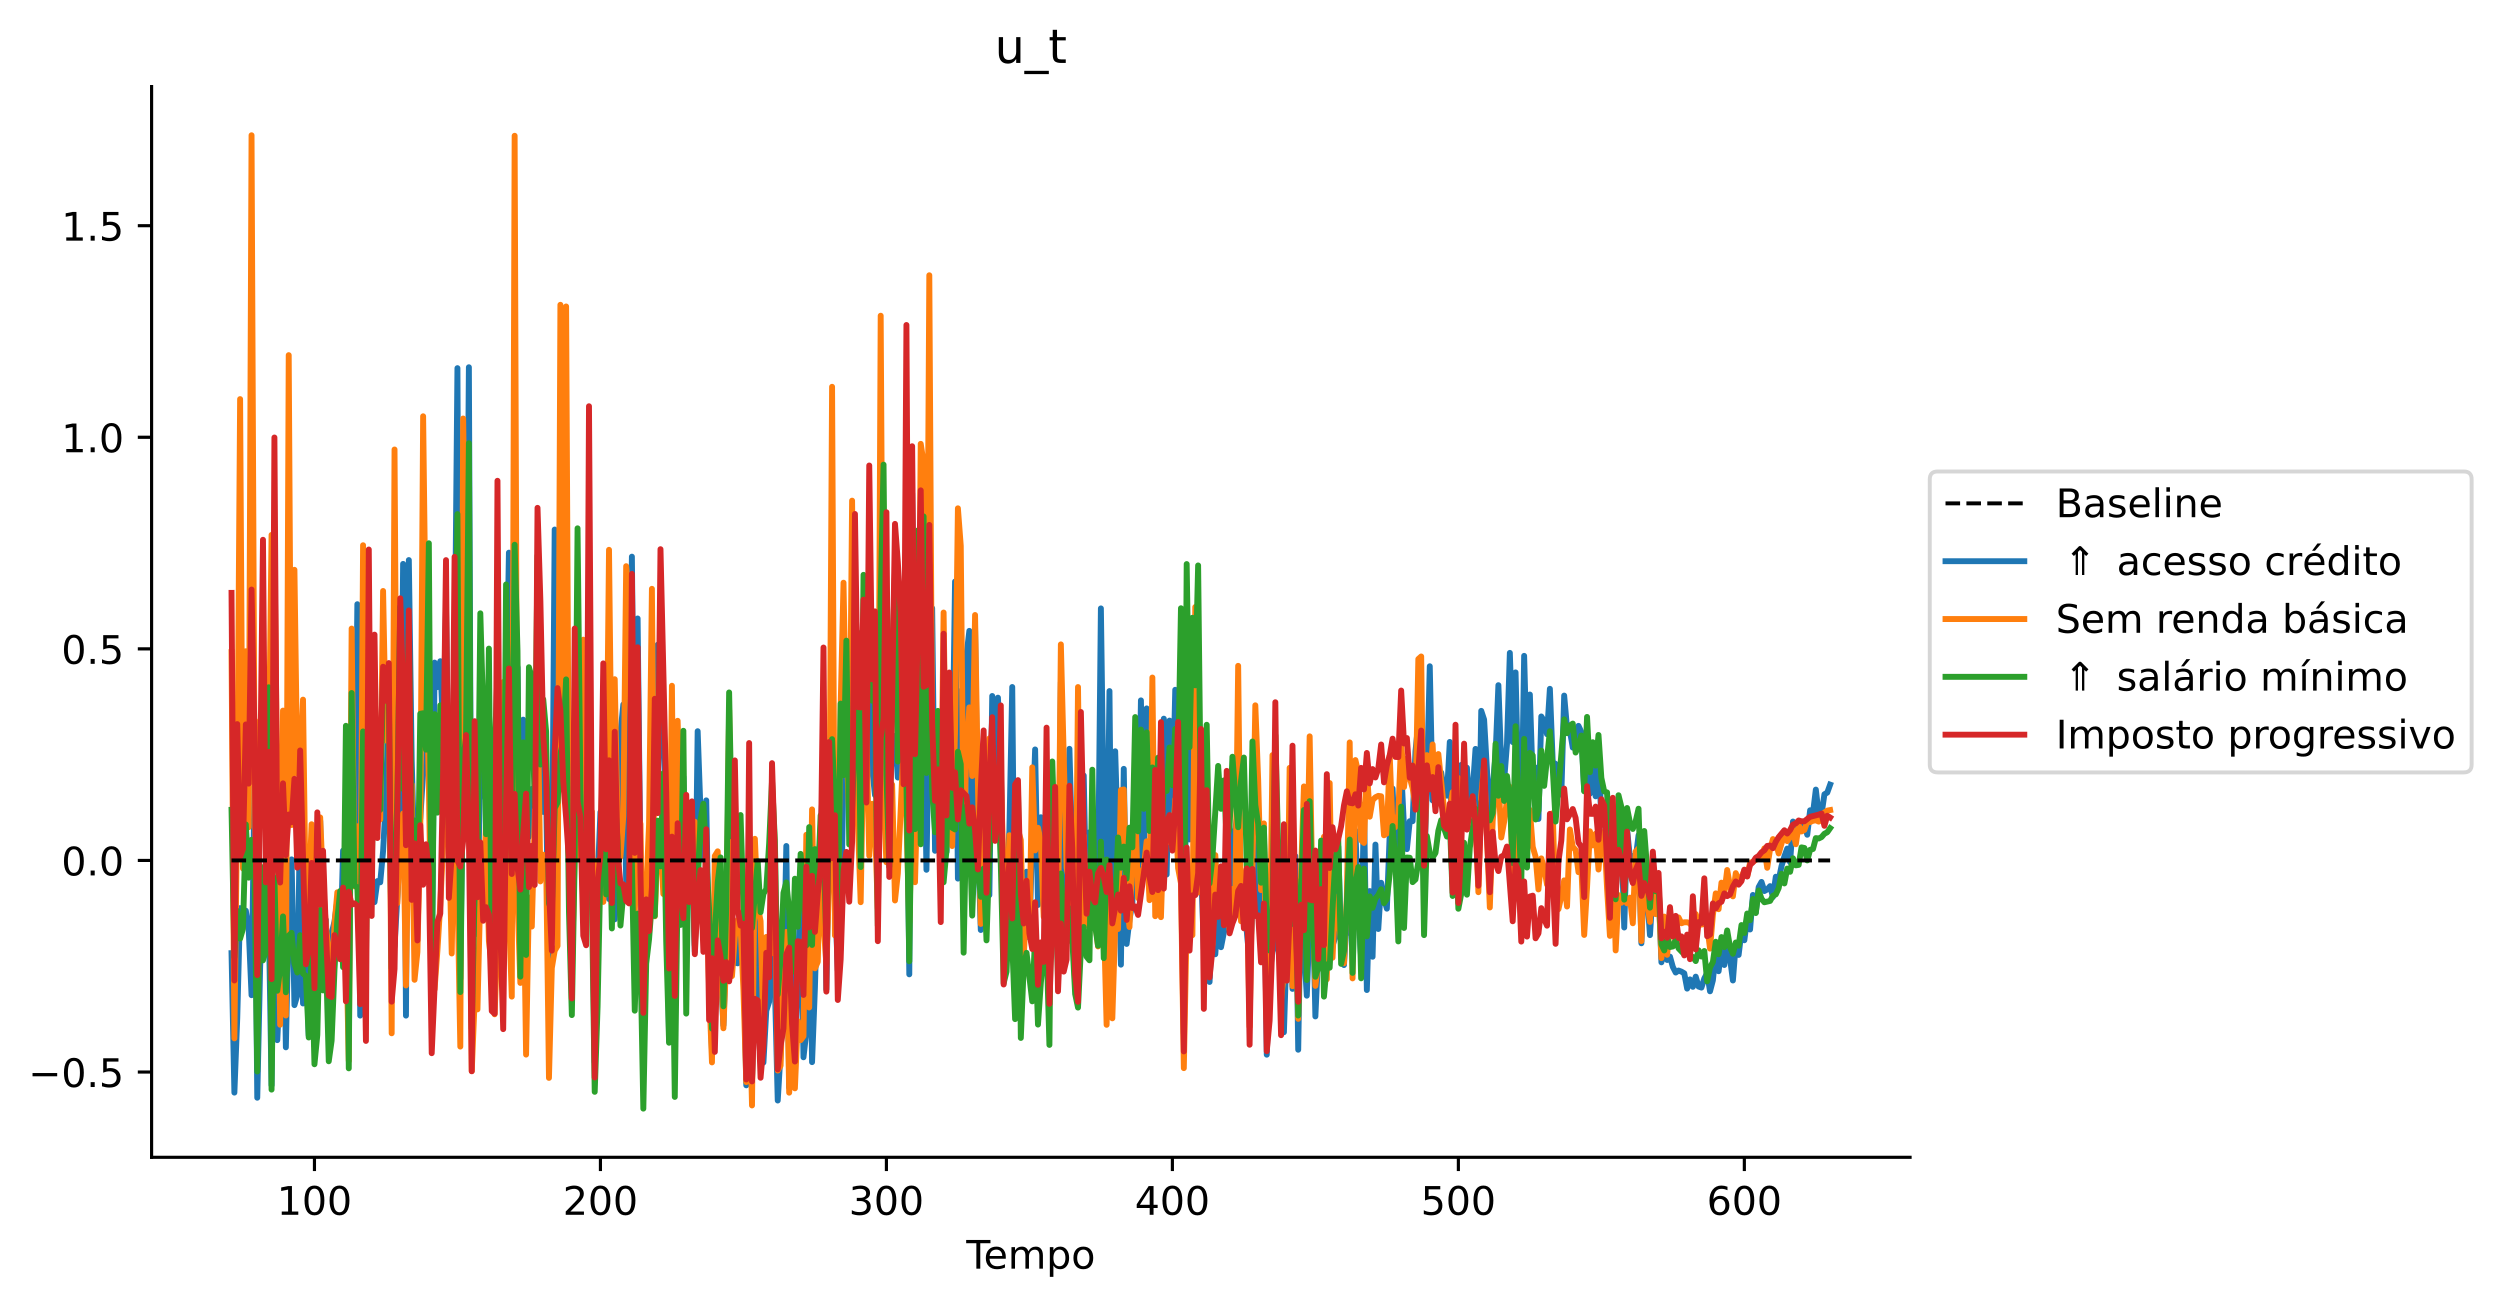 <?xml version="1.0" encoding="utf-8" standalone="no"?>
<!DOCTYPE svg PUBLIC "-//W3C//DTD SVG 1.1//EN"
  "http://www.w3.org/Graphics/SVG/1.1/DTD/svg11.dtd">
<!-- Created with matplotlib (https://matplotlib.org/) -->
<svg height="331.341pt" version="1.1" viewBox="0 0 634.642 331.341" width="634.642pt" xmlns="http://www.w3.org/2000/svg" xmlns:xlink="http://www.w3.org/1999/xlink">
 <defs>
  <style type="text/css">
*{stroke-linecap:butt;stroke-linejoin:round;}
  </style>
 </defs>
 <g id="figure_1">
  <g id="patch_1">
   <path d="M 0 331.341 
L 634.642 331.341 
L 634.642 0 
L 0 0 
z
" style="fill:#ffffff;"/>
  </g>
  <g id="axes_1">
   <g id="patch_2">
    <path d="M 38.483 293.784 
L 484.883 293.784 
L 484.883 21.984 
L 38.483 21.984 
z
" style="fill:#ffffff;"/>
   </g>
   <g id="line2d_1">
    <path clip-path="url(#pe7ca99e2a9)" d="M 58.774 241.965 
L 59.5 277.363 
L 60.226 258.425 
L 60.952 230.532 
L 61.678 233.913 
L 62.404 231.185 
L 63.13 235.791 
L 63.856 252.631 
L 64.581 199.792 
L 65.307 278.661 
L 66.033 245.609 
L 66.759 226.564 
L 67.485 230.032 
L 68.211 232.485 
L 68.937 275.464 
L 69.663 203.996 
L 70.389 264.048 
L 71.115 248.577 
L 71.841 220.854 
L 72.567 265.868 
L 73.293 232.125 
L 74.019 218.164 
L 74.745 255.157 
L 75.471 252.68 
L 76.197 205.3 
L 76.923 254.734 
L 77.649 239.749 
L 78.375 262.869 
L 79.101 233.417 
L 79.827 265.47 
L 80.553 250.312 
L 81.279 208.391 
L 82.005 245.142 
L 82.731 233.533 
L 83.457 253.978 
L 84.183 237 
L 84.909 233.942 
L 85.635 228.703 
L 86.361 242.678 
L 87.087 215.953 
L 88.539 256.76 
L 89.265 184.259 
L 89.991 221.77 
L 90.716 153.384 
L 91.442 257.812 
L 92.168 218.55 
L 92.894 230.714 
L 93.62 220.676 
L 94.346 225.804 
L 95.072 229.01 
L 95.798 223.668 
L 96.524 223.978 
L 97.25 216.042 
L 97.976 202.612 
L 98.702 177.59 
L 99.428 243.585 
L 100.154 240.089 
L 101.606 215.289 
L 102.332 143.152 
L 103.058 257.819 
L 103.784 142.18 
L 104.51 192.963 
L 105.236 218.971 
L 106.688 207.733 
L 107.414 196.346 
L 108.14 194.121 
L 108.866 161.308 
L 109.592 253.657 
L 110.318 168.205 
L 111.044 174.428 
L 111.77 167.857 
L 112.496 186.098 
L 113.222 154.52 
L 113.948 203.499 
L 114.674 199.776 
L 115.4 171.933 
L 116.125 93.46 
L 116.851 248.456 
L 117.577 186.102 
L 118.303 187.004 
L 119.029 93.23 
L 119.755 259.542 
L 120.481 212.555 
L 121.207 237.119 
L 121.933 189.873 
L 122.659 200.479 
L 123.385 203.107 
L 124.111 183.529 
L 124.837 215.783 
L 125.563 198.996 
L 126.289 199.717 
L 127.015 208.695 
L 127.741 199.215 
L 128.467 182.797 
L 129.193 140.3 
L 129.919 234.091 
L 130.645 166.367 
L 131.371 169.462 
L 132.097 228.949 
L 132.823 182.691 
L 133.549 199.301 
L 134.275 212.422 
L 135.001 200.274 
L 135.727 206.318 
L 136.453 194.557 
L 137.179 173.146 
L 137.905 206.12 
L 138.631 201.167 
L 139.357 248.706 
L 140.083 229.962 
L 140.809 134.429 
L 141.534 168.102 
L 142.26 149.78 
L 142.986 120.177 
L 143.712 152.232 
L 144.438 209.418 
L 145.164 236.092 
L 145.89 206.614 
L 147.342 166.925 
L 148.068 174.957 
L 148.794 207.65 
L 149.52 195.923 
L 150.246 209.477 
L 150.972 269.635 
L 151.698 223.891 
L 152.424 206.146 
L 153.15 216.358 
L 153.876 206.766 
L 154.602 228.222 
L 155.328 181.436 
L 156.054 233.382 
L 156.78 220.713 
L 157.506 186.091 
L 158.232 178.855 
L 158.958 224.154 
L 159.684 196.421 
L 160.41 141.316 
L 161.136 214.552 
L 161.862 157.004 
L 162.588 220.726 
L 163.314 256.098 
L 164.04 225.051 
L 164.766 230.561 
L 165.492 220.835 
L 166.218 167.033 
L 166.944 163.693 
L 167.669 171.327 
L 168.395 189.476 
L 169.121 203.3 
L 169.847 264.32 
L 170.573 215.337 
L 171.299 253.194 
L 172.025 193.702 
L 172.751 216.848 
L 173.477 197.245 
L 174.203 227.992 
L 174.929 215.577 
L 175.655 217.771 
L 176.381 241.608 
L 177.107 185.624 
L 177.833 206.098 
L 178.559 217.645 
L 179.285 203.182 
L 180.011 246.097 
L 180.737 266.53 
L 181.463 247.267 
L 182.189 237.234 
L 182.915 246.329 
L 183.641 260.257 
L 185.093 218.613 
L 185.819 233.838 
L 186.545 244.364 
L 187.271 244.551 
L 187.997 232.037 
L 188.723 239.696 
L 189.449 275.514 
L 190.175 235.637 
L 190.901 274.154 
L 192.353 233.437 
L 193.078 262.37 
L 193.804 269.727 
L 194.53 256.585 
L 195.256 254.28 
L 195.982 215.92 
L 196.708 250.439 
L 197.434 279.372 
L 198.16 267.198 
L 198.886 249.94 
L 199.612 214.764 
L 200.338 276.034 
L 201.064 244.401 
L 201.79 268.439 
L 202.516 248.765 
L 203.242 223.841 
L 203.968 268.4 
L 204.694 262 
L 205.42 218.152 
L 206.146 269.626 
L 206.872 250.754 
L 207.598 225.081 
L 209.05 196.391 
L 209.776 251.151 
L 210.502 211.211 
L 211.228 220.215 
L 211.954 227.231 
L 212.68 246.327 
L 213.406 240.215 
L 214.132 193.955 
L 214.858 172.938 
L 215.584 198.111 
L 216.31 211.616 
L 217.036 159.356 
L 217.762 192.143 
L 218.487 196.093 
L 219.213 162.209 
L 219.939 202.963 
L 220.665 159.914 
L 221.391 194.932 
L 222.117 201.834 
L 222.843 197.899 
L 223.569 189.503 
L 224.295 175.203 
L 225.021 196.343 
L 225.747 199.358 
L 226.473 191.846 
L 227.199 186.817 
L 227.925 197.387 
L 228.651 194.429 
L 229.377 151.999 
L 230.103 180.5 
L 230.829 247.338 
L 231.555 125.294 
L 232.281 180.139 
L 233.007 188.14 
L 233.733 201.296 
L 234.459 175.928 
L 235.185 220.799 
L 235.911 175.335 
L 236.637 154.405 
L 237.363 215.976 
L 238.089 208.154 
L 238.815 198.709 
L 239.541 196.29 
L 240.267 216.302 
L 240.993 183.537 
L 241.719 198.515 
L 242.445 147.632 
L 243.171 223.035 
L 243.897 175.426 
L 244.622 226.434 
L 245.348 166.316 
L 246.074 160.152 
L 246.8 227.151 
L 247.526 159.527 
L 248.252 212.998 
L 248.978 236.083 
L 249.704 200.127 
L 250.43 223.819 
L 251.156 227.215 
L 251.882 176.683 
L 252.608 208.997 
L 253.334 177.113 
L 254.06 193.234 
L 254.786 242.777 
L 255.512 222.562 
L 256.238 210.936 
L 256.964 174.406 
L 257.69 249.435 
L 258.416 209.915 
L 259.142 222.93 
L 259.868 232.384 
L 260.594 221.288 
L 261.32 238.019 
L 262.046 211.852 
L 262.772 190.254 
L 263.498 229.735 
L 264.224 207.465 
L 264.95 221.916 
L 265.676 200.995 
L 266.402 247.753 
L 267.128 216.114 
L 267.854 217.074 
L 268.58 244.897 
L 269.306 173.237 
L 270.031 227.621 
L 270.757 216.651 
L 271.483 190.096 
L 272.209 217.353 
L 272.935 214.319 
L 273.661 237.306 
L 274.387 215.209 
L 275.113 196.887 
L 275.839 233.145 
L 276.565 211.296 
L 277.291 226.57 
L 278.017 219.575 
L 278.743 224.255 
L 279.469 154.452 
L 280.195 206.709 
L 280.921 234.239 
L 281.647 175.432 
L 282.373 252.078 
L 283.099 190.718 
L 283.825 214.683 
L 284.551 244.885 
L 285.277 195.18 
L 286.003 239.621 
L 286.729 233.391 
L 287.455 229.297 
L 288.181 203.356 
L 288.907 221.7 
L 289.633 177.797 
L 290.359 219.108 
L 291.085 179.837 
L 291.811 204.804 
L 292.537 214.416 
L 293.263 227.405 
L 293.989 209.744 
L 294.715 226.955 
L 295.44 182.444 
L 296.166 222.002 
L 296.892 182.933 
L 297.618 206.925 
L 298.344 175.111 
L 299.07 203.148 
L 299.796 188.413 
L 300.522 262.329 
L 301.248 178.257 
L 301.974 213.105 
L 302.7 189.393 
L 303.426 208.113 
L 304.152 166.318 
L 304.878 219.511 
L 305.604 240.932 
L 306.33 218.961 
L 307.056 249.274 
L 307.782 233.253 
L 308.508 242.239 
L 309.234 231.617 
L 309.96 240.452 
L 310.686 236.738 
L 311.412 233.672 
L 312.138 210.655 
L 312.864 227.455 
L 313.59 210.401 
L 314.316 205.981 
L 315.042 233.241 
L 315.768 230.245 
L 316.494 236.347 
L 317.22 244.157 
L 317.946 230.754 
L 318.672 231.132 
L 319.398 212.957 
L 320.124 233.115 
L 320.85 211.266 
L 321.575 267.736 
L 322.301 246.953 
L 323.027 241.658 
L 323.753 239.46 
L 324.479 233.678 
L 325.931 262.04 
L 326.657 238.969 
L 327.383 223.044 
L 328.109 251.033 
L 328.835 217.338 
L 329.561 266.478 
L 330.287 223.003 
L 331.013 240.661 
L 331.739 252.76 
L 332.465 234.389 
L 333.191 224.84 
L 333.917 258.028 
L 335.369 225.862 
L 336.095 240.929 
L 336.821 237.169 
L 337.547 238.975 
L 338.273 240.05 
L 338.999 237.827 
L 339.725 214.903 
L 340.451 240.428 
L 341.177 244.985 
L 341.903 233.001 
L 342.629 236.829 
L 343.355 222.502 
L 344.081 210.876 
L 344.807 231.31 
L 345.533 243.15 
L 346.259 204.233 
L 346.984 251.324 
L 347.71 226.204 
L 348.436 242.879 
L 349.162 214.404 
L 349.888 235.827 
L 350.614 224.1 
L 351.34 228.127 
L 352.066 230.672 
L 352.792 211.719 
L 353.518 200.174 
L 354.97 233.593 
L 355.696 195.231 
L 356.422 210.048 
L 357.148 215.56 
L 357.874 208.467 
L 358.6 208.464 
L 359.326 190.718 
L 360.052 183.449 
L 360.778 204.782 
L 361.504 221.72 
L 362.23 198.759 
L 362.956 169.137 
L 363.682 203.186 
L 364.408 199.241 
L 365.134 198.866 
L 365.86 196.126 
L 366.586 200.955 
L 367.312 201.986 
L 368.038 188.348 
L 368.764 224.279 
L 369.49 195.075 
L 370.216 225.66 
L 370.942 194.182 
L 371.668 205.168 
L 372.393 194.893 
L 373.119 206.159 
L 373.845 200.836 
L 374.571 190.116 
L 375.297 221.585 
L 376.023 180.46 
L 376.749 182.676 
L 377.475 195.45 
L 378.201 211.461 
L 378.927 199.615 
L 379.653 191.752 
L 380.379 173.939 
L 381.105 194.162 
L 381.831 198.219 
L 382.557 188.886 
L 383.283 165.743 
L 384.009 188.379 
L 384.735 170.7 
L 385.461 200.763 
L 386.187 212.148 
L 386.913 166.496 
L 387.639 193.495 
L 388.365 176.315 
L 389.091 198.269 
L 389.817 194.856 
L 390.543 207.898 
L 391.269 181.882 
L 391.995 183.057 
L 392.721 186.383 
L 393.447 174.862 
L 394.173 193.521 
L 394.899 193.908 
L 395.625 196.783 
L 396.351 201.726 
L 397.077 176.58 
L 397.803 184.832 
L 398.528 185.512 
L 399.254 189.778 
L 399.98 188.349 
L 400.706 184.264 
L 401.432 185.802 
L 402.158 200.672 
L 402.884 188.03 
L 403.61 201.485 
L 404.336 191.677 
L 405.062 202.153 
L 405.788 190.148 
L 406.514 208.349 
L 407.24 207.657 
L 407.966 212.683 
L 408.692 216.763 
L 409.418 205.589 
L 410.144 228.984 
L 410.87 205.001 
L 411.596 211.425 
L 412.322 235.452 
L 413.048 210.628 
L 413.774 217.783 
L 414.5 217.294 
L 415.226 217.958 
L 415.952 212.035 
L 416.678 239.461 
L 417.404 219.901 
L 418.13 227.361 
L 418.856 237.384 
L 419.582 225.702 
L 420.308 229.834 
L 421.034 224.828 
L 421.76 244.289 
L 422.486 239.674 
L 423.212 243.696 
L 423.937 242.85 
L 424.663 245.471 
L 425.389 246.887 
L 426.115 246.38 
L 426.841 246.657 
L 427.567 247.087 
L 428.293 250.966 
L 429.019 248.63 
L 429.745 250.511 
L 430.471 247.932 
L 431.197 250.448 
L 431.923 250.703 
L 432.649 248.378 
L 433.375 247.035 
L 434.101 251.647 
L 434.827 248.867 
L 435.553 241.735 
L 436.279 246.551 
L 437.005 241.276 
L 437.731 244.969 
L 438.457 239.937 
L 439.183 243.349 
L 439.909 248.901 
L 440.635 239.595 
L 441.361 242.415 
L 442.087 236.518 
L 442.813 238.688 
L 443.539 233.115 
L 444.265 235.958 
L 444.991 227.193 
L 445.717 231.626 
L 446.443 225.204 
L 447.169 223.886 
L 447.895 226.197 
L 448.621 225.794 
L 449.346 224.955 
L 450.072 227.696 
L 450.798 222.562 
L 451.524 223.409 
L 452.25 219.866 
L 452.976 217.399 
L 453.702 215.415 
L 454.428 218.869 
L 455.154 208.558 
L 455.88 211.499 
L 456.606 211.134 
L 457.332 209.136 
L 458.058 209.388 
L 458.784 211.906 
L 459.51 205.698 
L 460.236 206.397 
L 460.962 200.447 
L 461.688 206.722 
L 462.414 206.651 
L 463.14 201.64 
L 463.866 201.204 
L 464.592 199.184 
L 464.592 199.184 
" style="fill:none;stroke:#1f77b4;stroke-linecap:square;stroke-width:1.5;"/>
   </g>
   <g id="line2d_2">
    <path clip-path="url(#pe7ca99e2a9)" d="M 58.774 165.553 
L 59.5 263.595 
L 60.226 203.96 
L 60.952 101.316 
L 61.678 220.476 
L 62.404 165.326 
L 63.13 209.997 
L 63.856 34.339 
L 64.581 189.793 
L 65.307 246.274 
L 66.033 182.908 
L 67.485 207.299 
L 68.211 195.627 
L 68.937 135.794 
L 69.663 139.635 
L 71.115 260.135 
L 71.841 180.396 
L 72.567 257.789 
L 73.293 90.16 
L 74.019 209.438 
L 74.745 144.656 
L 75.471 196.426 
L 76.197 196.676 
L 76.923 177.612 
L 77.649 233.174 
L 78.375 228.057 
L 79.101 209.24 
L 79.827 241.523 
L 80.553 227.259 
L 81.279 207.508 
L 82.005 224.303 
L 82.731 235.273 
L 83.457 241.371 
L 84.183 252.423 
L 84.909 234.735 
L 85.635 226.517 
L 86.361 232.302 
L 87.087 228.283 
L 87.813 235.73 
L 88.539 269.286 
L 89.265 159.573 
L 89.991 225.006 
L 90.716 209.759 
L 91.442 243.588 
L 92.168 138.413 
L 92.894 242.497 
L 93.62 157.647 
L 94.346 213.492 
L 95.072 188.634 
L 95.798 197.491 
L 96.524 208.024 
L 97.25 150.026 
L 97.976 187.98 
L 98.702 171.494 
L 99.428 262.307 
L 100.154 114.11 
L 100.88 229.294 
L 101.606 207.965 
L 102.332 206.516 
L 103.058 250.164 
L 103.784 206.09 
L 104.51 199.126 
L 105.236 248.726 
L 105.962 241.654 
L 106.688 211.202 
L 107.414 105.68 
L 108.14 165.427 
L 108.866 199.344 
L 109.592 245.397 
L 110.318 251.14 
L 111.044 241.276 
L 111.77 229.491 
L 112.496 214.369 
L 113.222 204.758 
L 113.948 211.017 
L 114.674 242.048 
L 115.4 195.169 
L 116.125 225.066 
L 116.851 265.68 
L 117.577 106.241 
L 118.303 161.053 
L 119.029 170.967 
L 119.755 271.88 
L 120.481 254.266 
L 121.207 256.24 
L 121.933 226.475 
L 122.659 228.969 
L 123.385 208.589 
L 124.111 238.891 
L 124.837 245.183 
L 125.563 257.485 
L 126.289 238.177 
L 127.015 245.659 
L 127.741 173.15 
L 128.467 215.088 
L 129.193 231.052 
L 129.919 252.999 
L 130.645 34.469 
L 131.371 228.329 
L 132.097 249.522 
L 132.823 217.297 
L 133.549 267.714 
L 134.275 227.845 
L 135.001 235.21 
L 135.727 208.206 
L 136.453 174.757 
L 137.179 223.746 
L 137.905 216.977 
L 138.631 217.786 
L 139.357 273.632 
L 140.083 245.738 
L 140.809 241.347 
L 141.534 240.118 
L 142.26 77.379 
L 142.986 200.509 
L 143.712 77.801 
L 144.438 214.271 
L 145.164 247.045 
L 145.89 216.498 
L 146.616 217.592 
L 147.342 167.93 
L 148.068 162.391 
L 148.794 225.737 
L 149.52 211.32 
L 150.246 206.058 
L 150.972 264.32 
L 151.698 218.474 
L 152.424 226.957 
L 153.15 228.954 
L 153.876 209.829 
L 154.602 139.577 
L 155.328 204.864 
L 156.054 172.426 
L 156.78 208.739 
L 157.506 217.525 
L 158.232 207.13 
L 158.958 143.732 
L 159.684 151.839 
L 160.41 197.761 
L 161.136 232.325 
L 161.862 207.357 
L 162.588 209.128 
L 163.314 260.179 
L 164.04 226.693 
L 164.766 209.319 
L 165.492 149.477 
L 166.218 232.603 
L 166.944 212.948 
L 167.669 213.637 
L 168.395 226.946 
L 169.121 209.714 
L 169.847 239.298 
L 170.573 174.084 
L 171.299 249.745 
L 172.025 182.98 
L 172.751 208.438 
L 173.477 229.307 
L 174.203 233.005 
L 175.655 211.722 
L 176.381 208.598 
L 177.107 227.654 
L 177.833 224.767 
L 178.559 227.603 
L 179.285 223.844 
L 180.011 250.864 
L 180.737 269.697 
L 181.463 217.284 
L 182.189 216.114 
L 182.915 242.008 
L 183.641 261.035 
L 184.367 243.36 
L 185.093 180.273 
L 185.819 247.776 
L 186.545 237.78 
L 187.271 233.523 
L 187.997 235.044 
L 188.723 251.245 
L 189.449 274.688 
L 190.175 250.047 
L 190.901 280.623 
L 191.627 212.937 
L 192.353 230.051 
L 193.078 233.826 
L 193.804 261.962 
L 194.53 237.851 
L 195.256 240.954 
L 195.982 241.985 
L 196.708 223.815 
L 197.434 271.758 
L 198.16 270.559 
L 198.886 244.721 
L 199.612 236.574 
L 200.338 277.379 
L 201.064 265.345 
L 201.79 276.28 
L 202.516 259.208 
L 203.242 264.041 
L 203.968 263.053 
L 204.694 211.924 
L 205.42 255.755 
L 206.146 205.474 
L 206.872 245.814 
L 207.598 244.16 
L 208.324 214.61 
L 209.05 234.506 
L 209.776 244.766 
L 210.502 223.017 
L 211.228 98.19 
L 211.954 237.478 
L 212.68 231.923 
L 213.406 179.155 
L 214.132 147.924 
L 214.858 188.857 
L 215.584 207.263 
L 216.31 127.096 
L 217.036 203.486 
L 217.762 208.356 
L 218.487 229.026 
L 219.213 187.347 
L 219.939 186.21 
L 220.665 217.234 
L 221.391 204.054 
L 222.117 209.86 
L 222.843 230.594 
L 223.569 80.148 
L 224.295 202.273 
L 225.021 218.896 
L 225.747 215.081 
L 226.473 199.172 
L 227.199 228.591 
L 227.925 221.733 
L 229.377 189.192 
L 230.103 207.678 
L 230.829 234.121 
L 231.555 206.878 
L 232.281 223.954 
L 233.007 195.868 
L 233.733 112.674 
L 234.459 117.448 
L 235.185 192.366 
L 235.911 69.879 
L 236.637 191.202 
L 237.363 189.157 
L 238.089 195.117 
L 238.815 214.045 
L 239.541 155.5 
L 240.267 208.334 
L 240.993 189.862 
L 241.719 214.772 
L 242.445 185.331 
L 243.171 129.039 
L 243.897 138.583 
L 244.622 213.708 
L 245.348 190.595 
L 246.074 179.578 
L 246.8 196.99 
L 247.526 156.127 
L 248.252 199.224 
L 248.978 234.539 
L 249.704 201.005 
L 250.43 200.184 
L 251.156 187.457 
L 251.882 200.612 
L 252.608 201.615 
L 253.334 201.226 
L 254.06 197.183 
L 254.786 221.422 
L 255.512 235.896 
L 256.238 212.027 
L 256.964 228.894 
L 257.69 251.937 
L 258.416 210.56 
L 259.142 213.26 
L 259.868 243.346 
L 260.594 227.812 
L 261.32 237.728 
L 262.046 194.8 
L 262.772 215.875 
L 263.498 210.14 
L 264.224 213.679 
L 264.95 232.744 
L 265.676 221.168 
L 266.402 215.86 
L 267.128 224.764 
L 267.854 228.106 
L 268.58 236.372 
L 269.306 163.587 
L 270.757 220.301 
L 271.483 223.817 
L 272.209 231.635 
L 272.935 249.948 
L 273.661 174.412 
L 274.387 235.977 
L 275.113 212.143 
L 275.839 234.94 
L 276.565 230.503 
L 277.291 227.849 
L 278.017 233.598 
L 278.743 240.256 
L 279.469 227.852 
L 280.195 232.269 
L 280.921 260.154 
L 281.647 225.024 
L 282.373 258.506 
L 283.099 234.784 
L 283.825 235.836 
L 284.551 200.569 
L 285.277 200.415 
L 286.003 228.513 
L 286.729 235.332 
L 287.455 217.003 
L 288.181 204.328 
L 288.907 227.98 
L 289.633 221.65 
L 290.359 220.304 
L 291.085 213.563 
L 291.811 228.511 
L 292.537 172.001 
L 293.263 232.582 
L 293.989 219.684 
L 294.715 232.827 
L 295.44 210.188 
L 296.166 213.916 
L 296.892 208.983 
L 297.618 214.859 
L 298.344 202.912 
L 299.07 220.384 
L 299.796 224.251 
L 300.522 271.15 
L 301.248 233.901 
L 301.974 230.227 
L 302.7 237.393 
L 303.426 154.101 
L 304.152 226.559 
L 304.878 185.386 
L 305.604 233.783 
L 306.33 199.332 
L 307.056 240.397 
L 307.782 239.806 
L 308.508 217.075 
L 309.234 229.597 
L 309.96 228.706 
L 310.686 224.874 
L 311.412 227.192 
L 312.138 235.992 
L 312.864 225.668 
L 313.59 228.34 
L 314.316 169.027 
L 315.042 233.855 
L 315.768 223.677 
L 316.494 220.527 
L 317.22 260.631 
L 318.672 179.052 
L 319.398 198.12 
L 320.124 225.951 
L 320.85 209.033 
L 321.575 259.135 
L 322.301 248.731 
L 323.027 191.692 
L 323.753 231.629 
L 324.479 233.015 
L 325.205 253.591 
L 325.931 247.162 
L 326.657 246.753 
L 327.383 194.928 
L 328.109 250.343 
L 328.835 229.355 
L 329.561 258.639 
L 330.287 221.645 
L 331.013 199.642 
L 331.739 225.285 
L 332.465 186.931 
L 333.191 228.763 
L 333.917 250.27 
L 334.643 244.424 
L 335.369 232.638 
L 336.095 212.424 
L 336.821 248.593 
L 337.547 198.789 
L 338.273 243.128 
L 338.999 227.578 
L 341.177 244.534 
L 341.903 227.641 
L 342.629 188.471 
L 343.355 248.366 
L 344.081 192.951 
L 344.807 196.059 
L 345.533 213.296 
L 346.259 213.982 
L 346.984 195.002 
L 347.71 207.326 
L 348.436 203.122 
L 349.162 202.393 
L 349.888 202.037 
L 350.614 202.14 
L 351.34 212.044 
L 352.066 211.559 
L 352.792 191.838 
L 353.518 210.482 
L 354.244 209.898 
L 354.97 206.621 
L 355.696 187.901 
L 356.422 199.796 
L 357.148 192.567 
L 357.874 197.491 
L 358.6 200.061 
L 359.326 204.539 
L 360.052 167.302 
L 360.778 166.653 
L 361.504 223.572 
L 362.23 191.7 
L 362.956 199.975 
L 363.682 188.987 
L 364.408 204.642 
L 365.134 191.419 
L 366.586 205.495 
L 367.312 206.603 
L 368.038 205.515 
L 368.764 201.078 
L 369.49 202.067 
L 370.216 197.525 
L 370.942 204.848 
L 371.668 205.642 
L 372.393 203.62 
L 373.119 206.747 
L 373.845 202.637 
L 374.571 207.884 
L 375.297 226.486 
L 376.023 201.864 
L 376.749 194.411 
L 378.201 230.371 
L 378.927 208.405 
L 379.653 199.923 
L 380.379 197.135 
L 381.105 212.604 
L 381.831 208.652 
L 382.557 203.072 
L 383.283 199.741 
L 384.009 222.678 
L 384.735 216.306 
L 385.461 200.502 
L 386.187 215.365 
L 386.913 204.243 
L 387.639 213.628 
L 388.365 205.61 
L 389.091 214.964 
L 389.817 217.48 
L 390.543 225.784 
L 391.269 217.91 
L 391.995 220.382 
L 392.721 224.544 
L 393.447 221.808 
L 394.173 206.442 
L 394.899 230.659 
L 395.625 230.798 
L 396.351 227.537 
L 397.077 223.487 
L 397.803 230.125 
L 398.528 210.568 
L 399.254 214.983 
L 399.98 215.763 
L 400.706 221.403 
L 401.432 219.955 
L 402.158 237.341 
L 402.884 225.261 
L 403.61 211.028 
L 404.336 214.602 
L 405.062 211.647 
L 405.788 220.734 
L 406.514 211.624 
L 407.24 211.104 
L 407.966 225.562 
L 408.692 237.581 
L 409.418 212.917 
L 410.144 241.273 
L 410.87 227.238 
L 411.596 229.163 
L 412.322 228.216 
L 413.048 229.324 
L 413.774 227.883 
L 414.5 234.379 
L 415.226 216.185 
L 415.952 215.37 
L 416.678 238.912 
L 417.404 216.844 
L 418.13 228.828 
L 418.856 234.034 
L 419.582 220.686 
L 420.308 232.066 
L 421.034 226.596 
L 421.76 243.225 
L 422.486 232.681 
L 423.212 242.383 
L 423.937 234.541 
L 424.663 234.556 
L 425.389 235.659 
L 426.115 232.899 
L 426.841 234.375 
L 427.567 234.125 
L 428.293 234.13 
L 429.019 234.386 
L 429.745 235.546 
L 430.471 232.043 
L 431.197 234.351 
L 431.923 234.718 
L 432.649 234.51 
L 433.375 234.99 
L 434.101 240.813 
L 434.827 232.302 
L 435.553 226.793 
L 436.279 230.803 
L 437.005 224.07 
L 437.731 226.788 
L 438.457 220.856 
L 439.183 225.022 
L 439.909 227.547 
L 440.635 221.648 
L 441.361 223.427 
L 442.087 222.68 
L 442.813 220.952 
L 443.539 222.452 
L 444.265 218.992 
L 444.991 218.779 
L 445.717 218.286 
L 446.443 217.656 
L 447.169 217.537 
L 447.895 215.366 
L 448.621 220.29 
L 449.346 215.557 
L 450.072 213.009 
L 450.798 213.881 
L 451.524 216.651 
L 452.976 211.645 
L 453.702 213.523 
L 454.428 212.509 
L 455.154 210.679 
L 455.88 214.313 
L 456.606 209.483 
L 457.332 211.07 
L 458.058 210.682 
L 458.784 208.612 
L 459.51 208.685 
L 460.236 208.359 
L 460.962 208.236 
L 461.688 208.567 
L 462.414 207.15 
L 463.14 206.269 
L 463.866 205.776 
L 464.592 205.641 
L 464.592 205.641 
" style="fill:none;stroke:#ff7f0e;stroke-linecap:square;stroke-width:1.5;"/>
   </g>
   <g id="line2d_3">
    <path clip-path="url(#pe7ca99e2a9)" d="M 58.774 205.579 
L 59.5 242.982 
L 60.226 231.25 
L 60.952 238.258 
L 61.678 235.804 
L 62.404 209.3 
L 63.13 222.794 
L 63.856 213.192 
L 64.581 220.189 
L 65.307 272.008 
L 66.033 219.823 
L 66.759 243.784 
L 67.485 241.306 
L 68.211 174.47 
L 68.937 276.605 
L 69.663 222.84 
L 70.389 251.505 
L 71.115 246.018 
L 71.841 232.643 
L 72.567 251.895 
L 73.293 237.524 
L 74.019 236.808 
L 74.745 244.559 
L 75.471 246.885 
L 76.197 237.414 
L 76.923 247.146 
L 77.649 247.762 
L 78.375 263.373 
L 79.101 241.375 
L 79.827 270.163 
L 80.553 262.713 
L 81.279 230.988 
L 82.005 251.419 
L 82.731 242.053 
L 83.457 269.41 
L 84.183 264.179 
L 84.909 246.257 
L 85.635 233.378 
L 86.361 226.186 
L 87.087 245.516 
L 87.813 184.25 
L 88.539 271.204 
L 89.265 175.92 
L 89.991 224.752 
L 90.716 225.301 
L 91.442 245.654 
L 92.168 185.679 
L 92.894 243.787 
L 93.62 182.228 
L 94.346 220.824 
L 95.072 186.377 
L 95.798 199.999 
L 96.524 205.566 
L 97.25 171.827 
L 97.976 171.928 
L 98.702 175.584 
L 99.428 245.767 
L 100.88 202.405 
L 101.606 154.052 
L 102.332 200.28 
L 103.058 200.183 
L 103.784 159.78 
L 104.51 209.959 
L 105.236 208.283 
L 105.962 233.237 
L 106.688 181.199 
L 107.414 181.068 
L 108.14 190.316 
L 108.866 137.912 
L 109.592 246.817 
L 110.318 181.284 
L 111.044 206.292 
L 111.77 179.061 
L 112.496 182.437 
L 113.222 175.23 
L 113.948 210.02 
L 114.674 212.361 
L 115.4 182.235 
L 116.125 130.507 
L 116.851 251.838 
L 117.577 192.972 
L 118.303 187.323 
L 119.029 112.511 
L 119.755 261.096 
L 120.481 227.169 
L 121.207 223.468 
L 121.933 155.698 
L 122.659 180.9 
L 123.385 211.764 
L 124.111 164.655 
L 124.837 246.363 
L 125.563 191.052 
L 126.289 170.951 
L 127.015 200.447 
L 127.741 239.97 
L 128.467 148.369 
L 129.193 189.222 
L 129.919 219.215 
L 130.645 138.285 
L 131.371 165.292 
L 132.097 247.92 
L 132.823 188.46 
L 133.549 242.417 
L 134.275 169.381 
L 135.001 171.996 
L 135.727 204.788 
L 136.453 141.074 
L 137.179 194.083 
L 137.905 177.536 
L 138.631 185.684 
L 139.357 229.306 
L 140.083 231.09 
L 140.809 205.165 
L 141.534 203.749 
L 142.26 191.335 
L 142.986 188.121 
L 143.712 172.471 
L 144.438 231.537 
L 145.164 257.681 
L 145.89 218.177 
L 146.616 134.12 
L 147.342 200.293 
L 148.068 229.775 
L 148.794 225.834 
L 149.52 206.468 
L 150.246 227.797 
L 150.972 277.168 
L 151.698 255.571 
L 153.15 185.392 
L 153.876 227.052 
L 154.602 200.109 
L 155.328 235.69 
L 156.054 202.166 
L 156.78 213.461 
L 157.506 234.955 
L 158.232 226.821 
L 158.958 228.446 
L 159.684 225.061 
L 160.41 218.946 
L 161.136 256.568 
L 161.862 231.931 
L 162.588 243.204 
L 163.314 281.43 
L 164.04 244.623 
L 164.766 238.43 
L 165.492 228.882 
L 166.218 232.492 
L 166.944 208.324 
L 167.669 219.931 
L 168.395 196.304 
L 169.121 238.991 
L 169.847 264.708 
L 170.573 224.157 
L 171.299 278.459 
L 172.025 225.158 
L 172.751 234.803 
L 173.477 185.512 
L 174.203 257.307 
L 174.929 203.912 
L 175.655 210.453 
L 176.381 239.981 
L 177.833 208.134 
L 178.559 204.053 
L 180.011 230.892 
L 180.737 261.115 
L 181.463 237.265 
L 182.189 224.113 
L 182.915 217.661 
L 183.641 255.459 
L 184.367 230.065 
L 185.093 175.782 
L 185.819 212.375 
L 186.545 207.053 
L 187.271 214.145 
L 187.997 206.904 
L 188.723 230.529 
L 189.449 234.975 
L 190.175 218.961 
L 190.901 235.576 
L 192.353 218.613 
L 193.078 231.562 
L 193.804 226.879 
L 194.53 225.679 
L 195.256 214.05 
L 195.982 198.237 
L 196.708 213.331 
L 197.434 252.451 
L 198.16 243.391 
L 198.886 226.663 
L 199.612 224.004 
L 200.338 231.237 
L 201.064 246.736 
L 201.79 223.065 
L 202.516 235.272 
L 203.242 216.768 
L 203.968 226.617 
L 204.694 239.994 
L 205.42 209.973 
L 206.146 239.881 
L 206.872 215.557 
L 207.598 224.251 
L 208.324 207.001 
L 209.05 215.12 
L 209.776 238.623 
L 210.502 206.852 
L 211.228 187.64 
L 211.954 204.411 
L 212.68 238.786 
L 213.406 178.608 
L 214.132 196.789 
L 214.858 162.632 
L 215.584 214.374 
L 216.31 205.396 
L 217.036 185.554 
L 217.762 160.628 
L 218.487 220.114 
L 219.213 145.926 
L 219.939 150.471 
L 220.665 158.616 
L 221.391 177.871 
L 222.117 175.685 
L 222.843 234.984 
L 223.569 152.045 
L 224.295 117.952 
L 225.021 196.558 
L 225.747 219.996 
L 226.473 169.139 
L 227.199 145.096 
L 227.925 193.335 
L 228.651 176.534 
L 229.377 163.138 
L 230.103 198.642 
L 230.829 244.024 
L 231.555 191.435 
L 232.281 210.485 
L 233.007 134.655 
L 233.733 214.326 
L 234.459 131.091 
L 235.185 196.239 
L 235.911 152.741 
L 236.637 200.879 
L 237.363 211.278 
L 238.089 180.465 
L 238.815 223.169 
L 239.541 223.971 
L 240.267 215.847 
L 240.993 176.846 
L 241.719 210.132 
L 242.445 210.561 
L 243.171 190.838 
L 243.897 193.995 
L 244.622 241.842 
L 245.348 204.744 
L 246.074 208.392 
L 246.8 232.43 
L 247.526 213.184 
L 248.978 227.664 
L 249.704 220.498 
L 250.43 238.718 
L 251.156 216.828 
L 251.882 205.883 
L 252.608 200.103 
L 253.334 199.393 
L 254.06 219.4 
L 254.786 249.571 
L 255.512 246.675 
L 256.238 229.079 
L 256.964 239.367 
L 257.69 258.709 
L 258.416 199.784 
L 259.142 263.488 
L 259.868 245.462 
L 260.594 241.886 
L 262.046 254.193 
L 262.772 237.672 
L 263.498 260.093 
L 264.224 249.467 
L 264.95 242.003 
L 265.676 239.512 
L 266.402 265.257 
L 267.128 193.311 
L 267.854 217.532 
L 268.58 248.52 
L 269.306 221.736 
L 270.031 233.987 
L 270.757 239.31 
L 271.483 230.593 
L 272.209 238.429 
L 272.935 252.334 
L 273.661 255.783 
L 274.387 240.988 
L 275.113 235.317 
L 275.839 242.868 
L 276.565 243.772 
L 277.291 195.395 
L 278.017 235.084 
L 278.743 240.065 
L 279.469 213.658 
L 280.195 243.231 
L 280.921 218.203 
L 281.647 223.73 
L 282.373 226.501 
L 283.099 229.757 
L 283.825 212.602 
L 284.551 220.271 
L 285.277 214.916 
L 286.003 223.038 
L 286.729 210.108 
L 287.455 215.093 
L 288.181 182.033 
L 288.907 211.045 
L 289.633 185.208 
L 290.359 205.333 
L 291.085 185.901 
L 291.811 210.954 
L 292.537 194.819 
L 293.263 212.534 
L 293.989 192.346 
L 294.715 214.623 
L 295.44 199.044 
L 296.166 200.796 
L 296.892 189.769 
L 297.618 199.341 
L 298.344 185.067 
L 299.07 194.716 
L 299.796 154.411 
L 300.522 253.497 
L 301.248 143.194 
L 301.974 189.672 
L 302.7 156.827 
L 303.426 173.97 
L 304.152 143.542 
L 304.878 208.785 
L 305.604 197.505 
L 306.33 183.99 
L 307.056 224.248 
L 307.782 217.728 
L 309.234 194.439 
L 309.96 205.325 
L 310.686 198.116 
L 311.412 213.445 
L 312.138 210.05 
L 312.864 192.107 
L 313.59 201.959 
L 314.316 209.997 
L 315.042 198.269 
L 315.768 192.312 
L 316.494 219.242 
L 317.22 231.328 
L 317.946 188.237 
L 318.672 204.381 
L 319.398 209.162 
L 320.124 224.079 
L 320.85 210.103 
L 321.575 235.576 
L 322.301 241.3 
L 323.027 229.725 
L 323.753 186.67 
L 324.479 214.956 
L 325.205 253.475 
L 325.931 228.717 
L 326.657 233.209 
L 327.383 222.094 
L 328.109 234.524 
L 328.835 223.247 
L 329.561 257.8 
L 330.287 227.328 
L 331.013 205.619 
L 331.739 248.782 
L 332.465 203.381 
L 333.191 232.2 
L 333.917 247.954 
L 334.643 245.756 
L 335.369 213.384 
L 336.095 252.995 
L 336.821 244.813 
L 337.547 245.66 
L 338.273 230.675 
L 338.999 218.053 
L 339.725 213.223 
L 340.451 244.679 
L 341.177 241.457 
L 341.903 229.257 
L 342.629 213.127 
L 343.355 246.973 
L 344.081 224.284 
L 344.807 220.1 
L 345.533 248.349 
L 346.259 220.497 
L 346.984 237.692 
L 347.71 227.54 
L 348.436 230.459 
L 349.162 228.098 
L 349.888 227.222 
L 350.614 225.744 
L 351.34 229.26 
L 352.066 228.183 
L 352.792 221.841 
L 353.518 209.687 
L 354.244 218.749 
L 354.97 238.986 
L 355.696 204.78 
L 356.422 235.572 
L 357.148 217.686 
L 357.874 217.743 
L 358.6 223.933 
L 359.326 223.254 
L 360.052 218.784 
L 360.778 193.245 
L 361.504 237.383 
L 362.23 212.26 
L 362.956 216.525 
L 363.682 217.687 
L 364.408 216.519 
L 365.134 210.895 
L 365.86 208.193 
L 367.312 212.369 
L 368.038 208.355 
L 368.764 227.449 
L 369.49 212.085 
L 370.216 230.69 
L 370.942 226.909 
L 371.668 213.938 
L 372.393 227.122 
L 373.119 215.211 
L 374.571 205.329 
L 375.297 218.689 
L 376.023 203.544 
L 376.749 201.785 
L 377.475 206.738 
L 378.201 208.245 
L 378.927 206.384 
L 379.653 188.823 
L 380.379 202.01 
L 381.105 194.462 
L 381.831 203.338 
L 382.557 196.985 
L 383.283 203.21 
L 384.009 219.1 
L 384.735 184.36 
L 385.461 206.374 
L 386.187 223.709 
L 386.913 187.566 
L 387.639 220.235 
L 388.365 191.119 
L 389.091 191.762 
L 389.817 208.028 
L 390.543 205.728 
L 391.269 190.544 
L 391.995 199.498 
L 393.447 185.633 
L 394.173 195.007 
L 394.899 208.553 
L 396.351 191.595 
L 397.077 182.615 
L 397.803 186.125 
L 398.528 184.185 
L 399.254 183.688 
L 399.98 191.037 
L 400.706 189.355 
L 401.432 186.726 
L 402.158 200.882 
L 402.884 182 
L 403.61 196.027 
L 404.336 188.418 
L 405.062 194.36 
L 405.788 186.578 
L 406.514 197.479 
L 407.24 200.901 
L 407.966 201.164 
L 408.692 219.894 
L 409.418 207.942 
L 410.144 228.294 
L 410.87 201.878 
L 411.596 204.843 
L 412.322 228.383 
L 413.048 205.12 
L 413.774 208.834 
L 414.5 210.437 
L 415.226 208.467 
L 415.952 205.298 
L 416.678 227.122 
L 417.404 210.953 
L 418.856 230.411 
L 419.582 219.858 
L 420.308 226.262 
L 421.034 224.987 
L 421.76 239.727 
L 422.486 241.274 
L 423.212 237.832 
L 423.937 240.404 
L 424.663 240.265 
L 425.389 238.442 
L 426.115 240.756 
L 427.567 242.262 
L 428.293 240.728 
L 429.019 243.049 
L 429.745 242.924 
L 430.471 243.972 
L 431.197 241.241 
L 431.923 242.821 
L 432.649 241.421 
L 433.375 249.097 
L 434.101 245.572 
L 434.827 244.225 
L 435.553 239.07 
L 436.279 242.242 
L 437.005 237.887 
L 437.731 240.439 
L 438.457 236.202 
L 439.183 240.461 
L 439.909 242.122 
L 440.635 239.26 
L 441.361 240.072 
L 442.087 234.829 
L 442.813 236.845 
L 443.539 231.903 
L 444.265 233.598 
L 444.991 228.212 
L 445.717 231.781 
L 446.443 226.045 
L 447.169 228.154 
L 447.895 229.047 
L 449.346 228.709 
L 450.072 227.4 
L 450.798 227.046 
L 451.524 225.459 
L 452.25 221.807 
L 452.976 224.266 
L 453.702 220.493 
L 454.428 221.312 
L 455.154 217.879 
L 455.88 219.674 
L 456.606 219.563 
L 457.332 215.114 
L 458.058 215.265 
L 458.784 218.419 
L 459.51 215.727 
L 460.236 215.526 
L 460.962 212.758 
L 461.688 212.855 
L 462.414 212.501 
L 463.14 211.65 
L 463.866 211.271 
L 464.592 210.235 
L 464.592 210.235 
" style="fill:none;stroke:#2ca02c;stroke-linecap:square;stroke-width:1.5;"/>
   </g>
   <g id="line2d_4">
    <path clip-path="url(#pe7ca99e2a9)" d="M 58.774 150.504 
L 59.5 248.902 
L 60.226 183.821 
L 60.952 217.516 
L 61.678 215.542 
L 62.404 183.902 
L 63.13 198.919 
L 63.856 149.663 
L 64.581 184.74 
L 65.307 247.531 
L 66.033 199.502 
L 66.759 137.027 
L 67.485 223.98 
L 68.211 190.87 
L 68.937 248.557 
L 69.663 111.067 
L 70.389 220.279 
L 71.115 224.037 
L 71.841 198.86 
L 72.567 217.082 
L 73.293 206.771 
L 74.019 208.73 
L 74.745 197.705 
L 75.471 220.262 
L 76.197 190.507 
L 77.649 244.799 
L 78.375 240.917 
L 79.101 219.064 
L 79.827 250.869 
L 80.553 206.228 
L 81.279 229.635 
L 82.005 215.977 
L 82.731 236.619 
L 83.457 252.751 
L 84.183 253.102 
L 84.909 237.382 
L 86.361 243.509 
L 87.087 225.332 
L 87.813 254.184 
L 88.539 226.381 
L 89.265 229.676 
L 89.991 229.313 
L 90.716 229.934 
L 91.442 254.928 
L 92.168 218.767 
L 92.894 264.24 
L 93.62 139.499 
L 94.346 232.519 
L 95.072 161.108 
L 95.798 212.738 
L 96.524 193.872 
L 97.25 169.252 
L 97.976 177.907 
L 98.702 168.33 
L 99.428 254.276 
L 100.154 245.978 
L 100.88 204.746 
L 101.606 151.889 
L 102.332 175.441 
L 103.058 214.566 
L 103.784 154.965 
L 104.51 228.434 
L 105.236 214.092 
L 105.962 238.735 
L 106.688 209.479 
L 107.414 224.589 
L 108.14 214.323 
L 108.866 220.948 
L 109.592 267.359 
L 111.044 233.963 
L 111.77 231.913 
L 112.496 195.938 
L 113.222 142.196 
L 113.948 227.938 
L 114.674 217.037 
L 115.4 141.365 
L 116.125 218.423 
L 116.851 220.002 
L 117.577 213.34 
L 118.303 186.601 
L 119.029 211.726 
L 119.755 271.951 
L 120.481 183.078 
L 121.207 227.763 
L 121.933 213.845 
L 122.659 233.74 
L 123.385 230.296 
L 124.111 232.165 
L 124.837 256.656 
L 125.563 257.321 
L 126.289 122.053 
L 127.015 236.085 
L 127.741 261.25 
L 128.467 204.149 
L 129.193 169.705 
L 129.919 221.863 
L 130.645 201.552 
L 131.371 220.181 
L 132.097 225.825 
L 132.823 211.356 
L 133.549 201.486 
L 134.275 225.197 
L 135.001 214.729 
L 135.727 224.642 
L 136.453 128.925 
L 137.179 152.548 
L 137.905 186.928 
L 138.631 197.224 
L 139.357 225.96 
L 140.083 241.322 
L 140.809 191.156 
L 141.534 174.686 
L 142.26 180.308 
L 142.986 198.26 
L 143.712 207.648 
L 144.438 218.583 
L 145.164 253.455 
L 145.89 159.563 
L 146.616 203.507 
L 147.342 207.356 
L 148.068 237.527 
L 148.794 239.956 
L 149.52 103.131 
L 150.246 215.493 
L 150.972 273.532 
L 151.698 224.149 
L 152.424 217.01 
L 153.15 168.406 
L 153.876 215.587 
L 154.602 193.011 
L 155.328 229.238 
L 156.054 185.756 
L 156.78 216.824 
L 157.506 224.259 
L 158.232 224.498 
L 158.958 228.694 
L 159.684 229.33 
L 160.41 145.682 
L 161.136 216.501 
L 161.862 164.309 
L 162.588 221.902 
L 163.314 257.127 
L 164.04 228.307 
L 164.766 236.362 
L 165.492 225.264 
L 166.218 177.395 
L 166.944 206.418 
L 167.669 139.419 
L 169.121 201.442 
L 169.847 245.853 
L 170.573 212.391 
L 171.299 252.823 
L 172.025 208.993 
L 172.751 226.611 
L 173.477 233.088 
L 174.203 201.785 
L 174.929 229.002 
L 175.655 203.433 
L 176.381 242.223 
L 177.107 228.641 
L 177.833 220.872 
L 178.559 241.635 
L 179.285 210.516 
L 180.011 258.943 
L 180.737 243.246 
L 181.463 267.025 
L 182.189 238.73 
L 182.915 242.861 
L 183.641 248.971 
L 184.367 244.235 
L 185.093 249.121 
L 185.819 244.19 
L 186.545 193.04 
L 187.271 230.732 
L 187.997 234.966 
L 188.723 234.507 
L 189.449 274.028 
L 190.175 188.626 
L 190.901 274.524 
L 191.627 253.565 
L 192.353 253.959 
L 193.078 273.593 
L 193.804 265.357 
L 194.53 241.875 
L 195.256 248.072 
L 195.982 193.733 
L 196.708 217.071 
L 197.434 271.473 
L 198.16 265.378 
L 198.886 261.11 
L 199.612 242.243 
L 200.338 240.557 
L 201.064 259.848 
L 201.79 269.472 
L 202.516 238.939 
L 203.242 239.119 
L 203.968 252.569 
L 204.694 220.025 
L 205.42 235.435 
L 206.146 222.325 
L 206.872 236.555 
L 207.598 226.924 
L 208.324 219.988 
L 209.05 164.384 
L 209.776 251.72 
L 210.502 188.371 
L 211.228 217.855 
L 211.954 206.959 
L 212.68 253.852 
L 213.406 243.539 
L 214.132 221.192 
L 214.858 216.262 
L 215.584 228.9 
L 216.31 213.65 
L 217.036 130.481 
L 217.762 179.476 
L 218.487 179.588 
L 219.213 152.217 
L 219.939 203.722 
L 220.665 118.171 
L 221.391 172.433 
L 222.117 155.202 
L 222.843 238.922 
L 223.569 187.333 
L 224.295 182.431 
L 225.021 130.041 
L 225.747 222.612 
L 227.199 132.993 
L 227.925 142.741 
L 228.651 155.922 
L 229.377 199.099 
L 230.103 82.505 
L 230.829 210.832 
L 231.555 113.285 
L 232.281 191.465 
L 233.733 124.48 
L 234.459 174.344 
L 235.185 173.937 
L 235.911 133.252 
L 236.637 183.722 
L 237.363 203.287 
L 238.089 195.298 
L 238.815 234.074 
L 239.541 160.877 
L 240.267 207.005 
L 240.993 170.725 
L 241.719 199.996 
L 242.445 196.065 
L 243.171 208.016 
L 243.897 200.607 
L 245.348 202.071 
L 246.074 209.089 
L 246.8 204.948 
L 247.526 210.732 
L 248.252 220.711 
L 248.978 200.131 
L 249.704 185.429 
L 250.43 226.63 
L 251.156 197.676 
L 251.882 182.071 
L 252.608 213.464 
L 253.334 207.824 
L 254.06 179.084 
L 254.786 249.921 
L 255.512 226.754 
L 256.238 218.805 
L 256.964 233.148 
L 257.69 199.149 
L 258.416 198.047 
L 259.142 226.972 
L 259.868 234.431 
L 260.594 223.584 
L 261.32 236.923 
L 262.046 240.916 
L 262.772 229.052 
L 263.498 250.006 
L 264.224 239.229 
L 264.95 244.181 
L 265.676 184.72 
L 266.402 254.834 
L 267.128 234.029 
L 267.854 199.768 
L 268.58 251.642 
L 269.306 234.423 
L 270.031 246.645 
L 270.757 243.595 
L 271.483 199.476 
L 272.209 215.362 
L 272.935 247.284 
L 273.661 254.308 
L 274.387 180.748 
L 275.113 212.374 
L 275.839 231.948 
L 276.565 221.281 
L 277.291 227.737 
L 278.017 229.069 
L 278.743 221.697 
L 279.469 220.335 
L 280.195 222.54 
L 280.921 226.444 
L 281.647 219.57 
L 282.373 234.406 
L 283.099 230.373 
L 283.825 227.077 
L 284.551 231.177 
L 285.277 222.852 
L 286.003 233.528 
L 286.729 224.989 
L 287.455 230.508 
L 288.181 230.109 
L 288.907 232.261 
L 290.359 221.881 
L 291.085 216.437 
L 291.811 222.594 
L 292.537 226.438 
L 293.263 195.462 
L 293.989 225.967 
L 294.715 183.317 
L 295.44 225.574 
L 296.166 208.827 
L 296.892 206.901 
L 297.618 215.932 
L 298.344 205.352 
L 299.07 183.278 
L 299.796 221.635 
L 300.522 266.903 
L 301.248 215.167 
L 301.974 241.309 
L 302.7 227.296 
L 303.426 227.227 
L 304.152 221.707 
L 304.878 185.062 
L 305.604 256.102 
L 306.33 200.589 
L 307.056 248.136 
L 307.782 241.185 
L 308.508 227.101 
L 309.234 232.754 
L 309.96 219.928 
L 310.686 234.881 
L 311.412 195.694 
L 312.138 236.937 
L 312.864 234.407 
L 313.59 232.575 
L 314.316 226.161 
L 315.042 224.898 
L 315.768 235.659 
L 316.494 220.453 
L 317.22 265.213 
L 317.946 220.589 
L 318.672 232.532 
L 319.398 232.359 
L 320.124 244.294 
L 320.85 229.355 
L 321.575 266.852 
L 322.301 259.104 
L 323.027 238.87 
L 323.753 178.273 
L 324.479 236.068 
L 325.205 262.792 
L 325.931 209.237 
L 326.657 248.95 
L 327.383 232.814 
L 328.109 189.3 
L 328.835 233.222 
L 329.561 254.306 
L 330.287 229.683 
L 331.013 236.121 
L 331.739 204.092 
L 332.465 228.369 
L 333.191 228.554 
L 333.917 215.916 
L 334.643 243.451 
L 335.369 225.71 
L 336.095 239.917 
L 336.821 196.529 
L 337.547 220.356 
L 338.273 209.997 
L 338.999 215.62 
L 339.725 212.99 
L 340.451 209.746 
L 341.177 204.454 
L 341.903 200.879 
L 342.629 203.788 
L 343.355 203.929 
L 344.081 201.629 
L 344.807 204.498 
L 345.533 194.932 
L 346.259 200.389 
L 346.984 191.144 
L 347.71 198.872 
L 348.436 195.238 
L 349.162 197.363 
L 349.888 195.087 
L 350.614 188.997 
L 351.34 198.604 
L 352.066 194.286 
L 352.792 191.708 
L 353.518 187.516 
L 354.244 192.147 
L 354.97 192.194 
L 355.696 175.301 
L 356.422 188.742 
L 357.148 187.364 
L 357.874 197.419 
L 358.6 194.343 
L 359.326 205.54 
L 360.778 185.461 
L 361.504 219.769 
L 362.23 194.29 
L 362.956 200.381 
L 363.682 197.255 
L 364.408 205.932 
L 365.134 194.746 
L 365.86 203.208 
L 366.586 209.564 
L 367.312 210.44 
L 368.038 204.011 
L 368.764 226.599 
L 369.49 183.979 
L 370.216 229.22 
L 370.942 215.648 
L 371.668 188.786 
L 372.393 210.602 
L 373.119 205.874 
L 373.845 202.114 
L 374.571 208.686 
L 375.297 224.839 
L 376.023 205.494 
L 376.749 193.046 
L 377.475 212.703 
L 378.201 226.497 
L 378.927 211.149 
L 379.653 219.133 
L 380.379 221.126 
L 381.105 217.466 
L 381.831 217.074 
L 382.557 214.909 
L 384.009 233.868 
L 384.735 219.338 
L 385.461 221.124 
L 386.187 239.025 
L 386.913 223.77 
L 387.639 237.756 
L 388.365 227.586 
L 389.091 227.369 
L 389.817 238.193 
L 390.543 236.949 
L 391.269 230.542 
L 391.995 233.326 
L 392.721 234.989 
L 393.447 206.601 
L 394.173 221.829 
L 394.899 239.592 
L 395.625 218.649 
L 396.351 213.373 
L 397.077 200.198 
L 397.803 207.985 
L 399.254 205.381 
L 399.98 207.631 
L 400.706 213.889 
L 401.432 215.02 
L 402.158 227.724 
L 402.884 199.586 
L 403.61 206.582 
L 404.336 206.614 
L 405.062 204.762 
L 405.788 213.179 
L 406.514 202.887 
L 407.24 204.469 
L 408.692 232.989 
L 409.418 202.532 
L 410.144 227.225 
L 410.87 215.733 
L 411.596 218.514 
L 412.322 225.985 
L 413.048 211.116 
L 413.774 221.692 
L 414.5 224.165 
L 415.226 220.803 
L 415.952 219.137 
L 416.678 227.426 
L 417.404 224.179 
L 418.13 225.757 
L 418.856 227.961 
L 419.582 216.2 
L 420.308 225.949 
L 421.034 221.608 
L 421.76 238.193 
L 422.486 236.524 
L 423.212 238.054 
L 423.937 230.288 
L 424.663 237.747 
L 425.389 232.506 
L 426.115 238.102 
L 426.841 237.706 
L 427.567 242.541 
L 428.293 237.262 
L 429.019 243.491 
L 429.745 227.527 
L 430.471 241.013 
L 431.197 234.072 
L 431.923 234.313 
L 432.649 222.977 
L 433.375 237.666 
L 434.101 237.232 
L 434.827 229.34 
L 435.553 230.597 
L 436.279 229.291 
L 437.005 228.924 
L 437.731 226.8 
L 438.457 227.486 
L 439.183 227.054 
L 439.909 225.019 
L 440.635 223.773 
L 441.361 224.578 
L 442.087 223.685 
L 442.813 220.766 
L 443.539 222.497 
L 444.265 219.572 
L 444.991 218.884 
L 445.717 217.743 
L 446.443 217.28 
L 447.169 216.357 
L 447.895 215.858 
L 448.621 214.743 
L 449.346 214.655 
L 450.072 215.319 
L 450.798 213.685 
L 451.524 212.516 
L 452.976 210.769 
L 453.702 211.593 
L 454.428 210.711 
L 455.154 209.342 
L 455.88 209.022 
L 456.606 208.284 
L 457.332 208.499 
L 458.058 208.485 
L 459.51 207.344 
L 461.688 206.803 
L 462.414 206.518 
L 463.14 209.643 
L 463.866 207.076 
L 464.592 207.535 
L 464.592 207.535 
" style="fill:none;stroke:#d62728;stroke-linecap:square;stroke-width:1.5;"/>
   </g>
   <g id="line2d_5">
    <path clip-path="url(#pe7ca99e2a9)" d="M 58.774 218.433 
L 464.592 218.433 
L 464.592 218.433 
" style="fill:none;stroke:#000000;stroke-dasharray:3.7,1.6;stroke-dashoffset:0;"/>
   </g>
   <g id="matplotlib.axis_1">
    <g id="xtick_1">
     <g id="line2d_6">
      <defs>
       <path d="M 0 0 
L 0 3.5 
" id="m236a521e3b" style="stroke:#000000;stroke-width:0.8;"/>
      </defs>
      <g>
       <use style="stroke:#000000;stroke-width:0.8;" x="79.827" xlink:href="#m236a521e3b" y="293.784"/>
      </g>
     </g>
     <g id="text_1">
      <!-- 100 -->
      <defs>
       <path d="M 12.406 8.297 
L 28.516 8.297 
L 28.516 63.922 
L 10.984 60.406 
L 10.984 69.391 
L 28.422 72.906 
L 38.281 72.906 
L 38.281 8.297 
L 54.391 8.297 
L 54.391 0 
L 12.406 0 
z
" id="DejaVuSans-49"/>
       <path d="M 31.781 66.406 
Q 24.172 66.406 20.328 58.906 
Q 16.5 51.422 16.5 36.375 
Q 16.5 21.391 20.328 13.891 
Q 24.172 6.391 31.781 6.391 
Q 39.453 6.391 43.281 13.891 
Q 47.125 21.391 47.125 36.375 
Q 47.125 51.422 43.281 58.906 
Q 39.453 66.406 31.781 66.406 
z
M 31.781 74.219 
Q 44.047 74.219 50.516 64.516 
Q 56.984 54.828 56.984 36.375 
Q 56.984 17.969 50.516 8.266 
Q 44.047 -1.422 31.781 -1.422 
Q 19.531 -1.422 13.062 8.266 
Q 6.594 17.969 6.594 36.375 
Q 6.594 54.828 13.062 64.516 
Q 19.531 74.219 31.781 74.219 
z
" id="DejaVuSans-48"/>
      </defs>
      <g transform="translate(70.283 308.383)scale(0.1 -0.1)">
       <use xlink:href="#DejaVuSans-49"/>
       <use x="63.623" xlink:href="#DejaVuSans-48"/>
       <use x="127.246" xlink:href="#DejaVuSans-48"/>
      </g>
     </g>
    </g>
    <g id="xtick_2">
     <g id="line2d_7">
      <g>
       <use style="stroke:#000000;stroke-width:0.8;" x="152.424" xlink:href="#m236a521e3b" y="293.784"/>
      </g>
     </g>
     <g id="text_2">
      <!-- 200 -->
      <defs>
       <path d="M 19.188 8.297 
L 53.609 8.297 
L 53.609 0 
L 7.328 0 
L 7.328 8.297 
Q 12.938 14.109 22.625 23.891 
Q 32.328 33.688 34.812 36.531 
Q 39.547 41.844 41.422 45.531 
Q 43.312 49.219 43.312 52.781 
Q 43.312 58.594 39.234 62.25 
Q 35.156 65.922 28.609 65.922 
Q 23.969 65.922 18.812 64.312 
Q 13.672 62.703 7.812 59.422 
L 7.812 69.391 
Q 13.766 71.781 18.938 73 
Q 24.125 74.219 28.422 74.219 
Q 39.75 74.219 46.484 68.547 
Q 53.219 62.891 53.219 53.422 
Q 53.219 48.922 51.531 44.891 
Q 49.859 40.875 45.406 35.406 
Q 44.188 33.984 37.641 27.219 
Q 31.109 20.453 19.188 8.297 
z
" id="DejaVuSans-50"/>
      </defs>
      <g transform="translate(142.88 308.383)scale(0.1 -0.1)">
       <use xlink:href="#DejaVuSans-50"/>
       <use x="63.623" xlink:href="#DejaVuSans-48"/>
       <use x="127.246" xlink:href="#DejaVuSans-48"/>
      </g>
     </g>
    </g>
    <g id="xtick_3">
     <g id="line2d_8">
      <g>
       <use style="stroke:#000000;stroke-width:0.8;" x="225.021" xlink:href="#m236a521e3b" y="293.784"/>
      </g>
     </g>
     <g id="text_3">
      <!-- 300 -->
      <defs>
       <path d="M 40.578 39.312 
Q 47.656 37.797 51.625 33 
Q 55.609 28.219 55.609 21.188 
Q 55.609 10.406 48.188 4.484 
Q 40.766 -1.422 27.094 -1.422 
Q 22.516 -1.422 17.656 -0.516 
Q 12.797 0.391 7.625 2.203 
L 7.625 11.719 
Q 11.719 9.328 16.594 8.109 
Q 21.484 6.891 26.812 6.891 
Q 36.078 6.891 40.938 10.547 
Q 45.797 14.203 45.797 21.188 
Q 45.797 27.641 41.281 31.266 
Q 36.766 34.906 28.719 34.906 
L 20.219 34.906 
L 20.219 43.016 
L 29.109 43.016 
Q 36.375 43.016 40.234 45.922 
Q 44.094 48.828 44.094 54.297 
Q 44.094 59.906 40.109 62.906 
Q 36.141 65.922 28.719 65.922 
Q 24.656 65.922 20.016 65.031 
Q 15.375 64.156 9.812 62.312 
L 9.812 71.094 
Q 15.438 72.656 20.344 73.438 
Q 25.25 74.219 29.594 74.219 
Q 40.828 74.219 47.359 69.109 
Q 53.906 64.016 53.906 55.328 
Q 53.906 49.266 50.438 45.094 
Q 46.969 40.922 40.578 39.312 
z
" id="DejaVuSans-51"/>
      </defs>
      <g transform="translate(215.477 308.383)scale(0.1 -0.1)">
       <use xlink:href="#DejaVuSans-51"/>
       <use x="63.623" xlink:href="#DejaVuSans-48"/>
       <use x="127.246" xlink:href="#DejaVuSans-48"/>
      </g>
     </g>
    </g>
    <g id="xtick_4">
     <g id="line2d_9">
      <g>
       <use style="stroke:#000000;stroke-width:0.8;" x="297.618" xlink:href="#m236a521e3b" y="293.784"/>
      </g>
     </g>
     <g id="text_4">
      <!-- 400 -->
      <defs>
       <path d="M 37.797 64.312 
L 12.891 25.391 
L 37.797 25.391 
z
M 35.203 72.906 
L 47.609 72.906 
L 47.609 25.391 
L 58.016 25.391 
L 58.016 17.188 
L 47.609 17.188 
L 47.609 0 
L 37.797 0 
L 37.797 17.188 
L 4.891 17.188 
L 4.891 26.703 
z
" id="DejaVuSans-52"/>
      </defs>
      <g transform="translate(288.075 308.383)scale(0.1 -0.1)">
       <use xlink:href="#DejaVuSans-52"/>
       <use x="63.623" xlink:href="#DejaVuSans-48"/>
       <use x="127.246" xlink:href="#DejaVuSans-48"/>
      </g>
     </g>
    </g>
    <g id="xtick_5">
     <g id="line2d_10">
      <g>
       <use style="stroke:#000000;stroke-width:0.8;" x="370.216" xlink:href="#m236a521e3b" y="293.784"/>
      </g>
     </g>
     <g id="text_5">
      <!-- 500 -->
      <defs>
       <path d="M 10.797 72.906 
L 49.516 72.906 
L 49.516 64.594 
L 19.828 64.594 
L 19.828 46.734 
Q 21.969 47.469 24.109 47.828 
Q 26.266 48.188 28.422 48.188 
Q 40.625 48.188 47.75 41.5 
Q 54.891 34.812 54.891 23.391 
Q 54.891 11.625 47.562 5.094 
Q 40.234 -1.422 26.906 -1.422 
Q 22.312 -1.422 17.547 -0.641 
Q 12.797 0.141 7.719 1.703 
L 7.719 11.625 
Q 12.109 9.234 16.797 8.062 
Q 21.484 6.891 26.703 6.891 
Q 35.156 6.891 40.078 11.328 
Q 45.016 15.766 45.016 23.391 
Q 45.016 31 40.078 35.438 
Q 35.156 39.891 26.703 39.891 
Q 22.75 39.891 18.812 39.016 
Q 14.891 38.141 10.797 36.281 
z
" id="DejaVuSans-53"/>
      </defs>
      <g transform="translate(360.672 308.383)scale(0.1 -0.1)">
       <use xlink:href="#DejaVuSans-53"/>
       <use x="63.623" xlink:href="#DejaVuSans-48"/>
       <use x="127.246" xlink:href="#DejaVuSans-48"/>
      </g>
     </g>
    </g>
    <g id="xtick_6">
     <g id="line2d_11">
      <g>
       <use style="stroke:#000000;stroke-width:0.8;" x="442.813" xlink:href="#m236a521e3b" y="293.784"/>
      </g>
     </g>
     <g id="text_6">
      <!-- 600 -->
      <defs>
       <path d="M 33.016 40.375 
Q 26.375 40.375 22.484 35.828 
Q 18.609 31.297 18.609 23.391 
Q 18.609 15.531 22.484 10.953 
Q 26.375 6.391 33.016 6.391 
Q 39.656 6.391 43.531 10.953 
Q 47.406 15.531 47.406 23.391 
Q 47.406 31.297 43.531 35.828 
Q 39.656 40.375 33.016 40.375 
z
M 52.594 71.297 
L 52.594 62.312 
Q 48.875 64.062 45.094 64.984 
Q 41.312 65.922 37.594 65.922 
Q 27.828 65.922 22.672 59.328 
Q 17.531 52.734 16.797 39.406 
Q 19.672 43.656 24.016 45.922 
Q 28.375 48.188 33.594 48.188 
Q 44.578 48.188 50.953 41.516 
Q 57.328 34.859 57.328 23.391 
Q 57.328 12.156 50.688 5.359 
Q 44.047 -1.422 33.016 -1.422 
Q 20.359 -1.422 13.672 8.266 
Q 6.984 17.969 6.984 36.375 
Q 6.984 53.656 15.188 63.938 
Q 23.391 74.219 37.203 74.219 
Q 40.922 74.219 44.703 73.484 
Q 48.484 72.75 52.594 71.297 
z
" id="DejaVuSans-54"/>
      </defs>
      <g transform="translate(433.269 308.383)scale(0.1 -0.1)">
       <use xlink:href="#DejaVuSans-54"/>
       <use x="63.623" xlink:href="#DejaVuSans-48"/>
       <use x="127.246" xlink:href="#DejaVuSans-48"/>
      </g>
     </g>
    </g>
    <g id="text_7">
     <!-- Tempo -->
     <defs>
      <path d="M -0.297 72.906 
L 61.375 72.906 
L 61.375 64.594 
L 35.5 64.594 
L 35.5 0 
L 25.594 0 
L 25.594 64.594 
L -0.297 64.594 
z
" id="DejaVuSans-84"/>
      <path d="M 56.203 29.594 
L 56.203 25.203 
L 14.891 25.203 
Q 15.484 15.922 20.484 11.062 
Q 25.484 6.203 34.422 6.203 
Q 39.594 6.203 44.453 7.469 
Q 49.312 8.734 54.109 11.281 
L 54.109 2.781 
Q 49.266 0.734 44.188 -0.344 
Q 39.109 -1.422 33.891 -1.422 
Q 20.797 -1.422 13.156 6.188 
Q 5.516 13.812 5.516 26.812 
Q 5.516 40.234 12.766 48.109 
Q 20.016 56 32.328 56 
Q 43.359 56 49.781 48.891 
Q 56.203 41.797 56.203 29.594 
z
M 47.219 32.234 
Q 47.125 39.594 43.094 43.984 
Q 39.062 48.391 32.422 48.391 
Q 24.906 48.391 20.391 44.141 
Q 15.875 39.891 15.188 32.172 
z
" id="DejaVuSans-101"/>
      <path d="M 52 44.188 
Q 55.375 50.25 60.062 53.125 
Q 64.75 56 71.094 56 
Q 79.641 56 84.281 50.016 
Q 88.922 44.047 88.922 33.016 
L 88.922 0 
L 79.891 0 
L 79.891 32.719 
Q 79.891 40.578 77.094 44.375 
Q 74.312 48.188 68.609 48.188 
Q 61.625 48.188 57.562 43.547 
Q 53.516 38.922 53.516 30.906 
L 53.516 0 
L 44.484 0 
L 44.484 32.719 
Q 44.484 40.625 41.703 44.406 
Q 38.922 48.188 33.109 48.188 
Q 26.219 48.188 22.156 43.531 
Q 18.109 38.875 18.109 30.906 
L 18.109 0 
L 9.078 0 
L 9.078 54.688 
L 18.109 54.688 
L 18.109 46.188 
Q 21.188 51.219 25.484 53.609 
Q 29.781 56 35.688 56 
Q 41.656 56 45.828 52.969 
Q 50 49.953 52 44.188 
z
" id="DejaVuSans-109"/>
      <path d="M 18.109 8.203 
L 18.109 -20.797 
L 9.078 -20.797 
L 9.078 54.688 
L 18.109 54.688 
L 18.109 46.391 
Q 20.953 51.266 25.266 53.625 
Q 29.594 56 35.594 56 
Q 45.562 56 51.781 48.094 
Q 58.016 40.188 58.016 27.297 
Q 58.016 14.406 51.781 6.484 
Q 45.562 -1.422 35.594 -1.422 
Q 29.594 -1.422 25.266 0.953 
Q 20.953 3.328 18.109 8.203 
z
M 48.688 27.297 
Q 48.688 37.203 44.609 42.844 
Q 40.531 48.484 33.406 48.484 
Q 26.266 48.484 22.188 42.844 
Q 18.109 37.203 18.109 27.297 
Q 18.109 17.391 22.188 11.75 
Q 26.266 6.109 33.406 6.109 
Q 40.531 6.109 44.609 11.75 
Q 48.688 17.391 48.688 27.297 
z
" id="DejaVuSans-112"/>
      <path d="M 30.609 48.391 
Q 23.391 48.391 19.188 42.75 
Q 14.984 37.109 14.984 27.297 
Q 14.984 17.484 19.156 11.844 
Q 23.344 6.203 30.609 6.203 
Q 37.797 6.203 41.984 11.859 
Q 46.188 17.531 46.188 27.297 
Q 46.188 37.016 41.984 42.703 
Q 37.797 48.391 30.609 48.391 
z
M 30.609 56 
Q 42.328 56 49.016 48.375 
Q 55.719 40.766 55.719 27.297 
Q 55.719 13.875 49.016 6.219 
Q 42.328 -1.422 30.609 -1.422 
Q 18.844 -1.422 12.172 6.219 
Q 5.516 13.875 5.516 27.297 
Q 5.516 40.766 12.172 48.375 
Q 18.844 56 30.609 56 
z
" id="DejaVuSans-111"/>
     </defs>
     <g transform="translate(245.298 322.061)scale(0.1 -0.1)">
      <use xlink:href="#DejaVuSans-84"/>
      <use x="44.084" xlink:href="#DejaVuSans-101"/>
      <use x="105.607" xlink:href="#DejaVuSans-109"/>
      <use x="203.02" xlink:href="#DejaVuSans-112"/>
      <use x="266.496" xlink:href="#DejaVuSans-111"/>
     </g>
    </g>
   </g>
   <g id="matplotlib.axis_2">
    <g id="ytick_1">
     <g id="line2d_12">
      <defs>
       <path d="M 0 0 
L -3.5 0 
" id="mfd2d053688" style="stroke:#000000;stroke-width:0.8;"/>
      </defs>
      <g>
       <use style="stroke:#000000;stroke-width:0.8;" x="38.483" xlink:href="#mfd2d053688" y="272.147"/>
      </g>
     </g>
     <g id="text_8">
      <!-- −0.5 -->
      <defs>
       <path d="M 10.594 35.5 
L 73.188 35.5 
L 73.188 27.203 
L 10.594 27.203 
z
" id="DejaVuSans-8722"/>
       <path d="M 10.688 12.406 
L 21 12.406 
L 21 0 
L 10.688 0 
z
" id="DejaVuSans-46"/>
      </defs>
      <g transform="translate(7.2 275.946)scale(0.1 -0.1)">
       <use xlink:href="#DejaVuSans-8722"/>
       <use x="83.789" xlink:href="#DejaVuSans-48"/>
       <use x="147.412" xlink:href="#DejaVuSans-46"/>
       <use x="179.199" xlink:href="#DejaVuSans-53"/>
      </g>
     </g>
    </g>
    <g id="ytick_2">
     <g id="line2d_13">
      <g>
       <use style="stroke:#000000;stroke-width:0.8;" x="38.483" xlink:href="#mfd2d053688" y="218.433"/>
      </g>
     </g>
     <g id="text_9">
      <!-- 0.0 -->
      <g transform="translate(15.58 222.232)scale(0.1 -0.1)">
       <use xlink:href="#DejaVuSans-48"/>
       <use x="63.623" xlink:href="#DejaVuSans-46"/>
       <use x="95.41" xlink:href="#DejaVuSans-48"/>
      </g>
     </g>
    </g>
    <g id="ytick_3">
     <g id="line2d_14">
      <g>
       <use style="stroke:#000000;stroke-width:0.8;" x="38.483" xlink:href="#mfd2d053688" y="164.719"/>
      </g>
     </g>
     <g id="text_10">
      <!-- 0.5 -->
      <g transform="translate(15.58 168.518)scale(0.1 -0.1)">
       <use xlink:href="#DejaVuSans-48"/>
       <use x="63.623" xlink:href="#DejaVuSans-46"/>
       <use x="95.41" xlink:href="#DejaVuSans-53"/>
      </g>
     </g>
    </g>
    <g id="ytick_4">
     <g id="line2d_15">
      <g>
       <use style="stroke:#000000;stroke-width:0.8;" x="38.483" xlink:href="#mfd2d053688" y="111.004"/>
      </g>
     </g>
     <g id="text_11">
      <!-- 1.0 -->
      <g transform="translate(15.58 114.804)scale(0.1 -0.1)">
       <use xlink:href="#DejaVuSans-49"/>
       <use x="63.623" xlink:href="#DejaVuSans-46"/>
       <use x="95.41" xlink:href="#DejaVuSans-48"/>
      </g>
     </g>
    </g>
    <g id="ytick_5">
     <g id="line2d_16">
      <g>
       <use style="stroke:#000000;stroke-width:0.8;" x="38.483" xlink:href="#mfd2d053688" y="57.29"/>
      </g>
     </g>
     <g id="text_12">
      <!-- 1.5 -->
      <g transform="translate(15.58 61.089)scale(0.1 -0.1)">
       <use xlink:href="#DejaVuSans-49"/>
       <use x="63.623" xlink:href="#DejaVuSans-46"/>
       <use x="95.41" xlink:href="#DejaVuSans-53"/>
      </g>
     </g>
    </g>
   </g>
   <g id="patch_3">
    <path d="M 38.483 293.784 
L 38.483 21.984 
" style="fill:none;stroke:#000000;stroke-linecap:square;stroke-linejoin:miter;stroke-width:0.8;"/>
   </g>
   <g id="patch_4">
    <path d="M 38.483 293.784 
L 484.883 293.784 
" style="fill:none;stroke:#000000;stroke-linecap:square;stroke-linejoin:miter;stroke-width:0.8;"/>
   </g>
   <g id="text_13">
    <!-- u_t -->
    <defs>
     <path d="M 8.5 21.578 
L 8.5 54.688 
L 17.484 54.688 
L 17.484 21.922 
Q 17.484 14.156 20.5 10.266 
Q 23.531 6.391 29.594 6.391 
Q 36.859 6.391 41.078 11.031 
Q 45.312 15.672 45.312 23.688 
L 45.312 54.688 
L 54.297 54.688 
L 54.297 0 
L 45.312 0 
L 45.312 8.406 
Q 42.047 3.422 37.719 1 
Q 33.406 -1.422 27.688 -1.422 
Q 18.266 -1.422 13.375 4.438 
Q 8.5 10.297 8.5 21.578 
z
M 31.109 56 
z
" id="DejaVuSans-117"/>
     <path d="M 50.984 -16.609 
L 50.984 -23.578 
L -0.984 -23.578 
L -0.984 -16.609 
z
" id="DejaVuSans-95"/>
     <path d="M 18.312 70.219 
L 18.312 54.688 
L 36.812 54.688 
L 36.812 47.703 
L 18.312 47.703 
L 18.312 18.016 
Q 18.312 11.328 20.141 9.422 
Q 21.969 7.516 27.594 7.516 
L 36.812 7.516 
L 36.812 0 
L 27.594 0 
Q 17.188 0 13.234 3.875 
Q 9.281 7.766 9.281 18.016 
L 9.281 47.703 
L 2.688 47.703 
L 2.688 54.688 
L 9.281 54.688 
L 9.281 70.219 
z
" id="DejaVuSans-116"/>
    </defs>
    <g transform="translate(252.528 15.984)scale(0.12 -0.12)">
     <use xlink:href="#DejaVuSans-117"/>
     <use x="63.379" xlink:href="#DejaVuSans-95"/>
     <use x="113.379" xlink:href="#DejaVuSans-116"/>
    </g>
   </g>
   <g id="legend_1">
    <g id="patch_5">
     <path d="M 491.883 196.08 
L 625.442 196.08 
Q 627.442 196.08 627.442 194.08 
L 627.442 121.689 
Q 627.442 119.689 625.442 119.689 
L 491.883 119.689 
Q 489.883 119.689 489.883 121.689 
L 489.883 194.08 
Q 489.883 196.08 491.883 196.08 
z
" style="fill:#ffffff;opacity:0.8;stroke:#cccccc;stroke-linejoin:miter;"/>
    </g>
    <g id="line2d_17">
     <path d="M 493.883 127.787 
L 513.883 127.787 
" style="fill:none;stroke:#000000;stroke-dasharray:3.7,1.6;stroke-dashoffset:0;"/>
    </g>
    <g id="line2d_18"/>
    <g id="text_14">
     <!-- Baseline -->
     <defs>
      <path d="M 19.672 34.812 
L 19.672 8.109 
L 35.5 8.109 
Q 43.453 8.109 47.281 11.406 
Q 51.125 14.703 51.125 21.484 
Q 51.125 28.328 47.281 31.562 
Q 43.453 34.812 35.5 34.812 
z
M 19.672 64.797 
L 19.672 42.828 
L 34.281 42.828 
Q 41.5 42.828 45.031 45.531 
Q 48.578 48.25 48.578 53.812 
Q 48.578 59.328 45.031 62.062 
Q 41.5 64.797 34.281 64.797 
z
M 9.812 72.906 
L 35.016 72.906 
Q 46.297 72.906 52.391 68.219 
Q 58.5 63.531 58.5 54.891 
Q 58.5 48.188 55.375 44.234 
Q 52.25 40.281 46.188 39.312 
Q 53.469 37.75 57.5 32.781 
Q 61.531 27.828 61.531 20.406 
Q 61.531 10.641 54.891 5.312 
Q 48.25 0 35.984 0 
L 9.812 0 
z
" id="DejaVuSans-66"/>
      <path d="M 34.281 27.484 
Q 23.391 27.484 19.188 25 
Q 14.984 22.516 14.984 16.5 
Q 14.984 11.719 18.141 8.906 
Q 21.297 6.109 26.703 6.109 
Q 34.188 6.109 38.703 11.406 
Q 43.219 16.703 43.219 25.484 
L 43.219 27.484 
z
M 52.203 31.203 
L 52.203 0 
L 43.219 0 
L 43.219 8.297 
Q 40.141 3.328 35.547 0.953 
Q 30.953 -1.422 24.312 -1.422 
Q 15.922 -1.422 10.953 3.297 
Q 6 8.016 6 15.922 
Q 6 25.141 12.172 29.828 
Q 18.359 34.516 30.609 34.516 
L 43.219 34.516 
L 43.219 35.406 
Q 43.219 41.609 39.141 45 
Q 35.062 48.391 27.688 48.391 
Q 23 48.391 18.547 47.266 
Q 14.109 46.141 10.016 43.891 
L 10.016 52.203 
Q 14.938 54.109 19.578 55.047 
Q 24.219 56 28.609 56 
Q 40.484 56 46.344 49.844 
Q 52.203 43.703 52.203 31.203 
z
" id="DejaVuSans-97"/>
      <path d="M 44.281 53.078 
L 44.281 44.578 
Q 40.484 46.531 36.375 47.5 
Q 32.281 48.484 27.875 48.484 
Q 21.188 48.484 17.844 46.438 
Q 14.5 44.391 14.5 40.281 
Q 14.5 37.156 16.891 35.375 
Q 19.281 33.594 26.516 31.984 
L 29.594 31.297 
Q 39.156 29.25 43.188 25.516 
Q 47.219 21.781 47.219 15.094 
Q 47.219 7.469 41.188 3.016 
Q 35.156 -1.422 24.609 -1.422 
Q 20.219 -1.422 15.453 -0.562 
Q 10.688 0.297 5.422 2 
L 5.422 11.281 
Q 10.406 8.688 15.234 7.391 
Q 20.062 6.109 24.812 6.109 
Q 31.156 6.109 34.562 8.281 
Q 37.984 10.453 37.984 14.406 
Q 37.984 18.062 35.516 20.016 
Q 33.062 21.969 24.703 23.781 
L 21.578 24.516 
Q 13.234 26.266 9.516 29.906 
Q 5.812 33.547 5.812 39.891 
Q 5.812 47.609 11.281 51.797 
Q 16.75 56 26.812 56 
Q 31.781 56 36.172 55.266 
Q 40.578 54.547 44.281 53.078 
z
" id="DejaVuSans-115"/>
      <path d="M 9.422 75.984 
L 18.406 75.984 
L 18.406 0 
L 9.422 0 
z
" id="DejaVuSans-108"/>
      <path d="M 9.422 54.688 
L 18.406 54.688 
L 18.406 0 
L 9.422 0 
z
M 9.422 75.984 
L 18.406 75.984 
L 18.406 64.594 
L 9.422 64.594 
z
" id="DejaVuSans-105"/>
      <path d="M 54.891 33.016 
L 54.891 0 
L 45.906 0 
L 45.906 32.719 
Q 45.906 40.484 42.875 44.328 
Q 39.844 48.188 33.797 48.188 
Q 26.516 48.188 22.312 43.547 
Q 18.109 38.922 18.109 30.906 
L 18.109 0 
L 9.078 0 
L 9.078 54.688 
L 18.109 54.688 
L 18.109 46.188 
Q 21.344 51.125 25.703 53.562 
Q 30.078 56 35.797 56 
Q 45.219 56 50.047 50.172 
Q 54.891 44.344 54.891 33.016 
z
" id="DejaVuSans-110"/>
     </defs>
     <g transform="translate(521.883 131.287)scale(0.1 -0.1)">
      <use xlink:href="#DejaVuSans-66"/>
      <use x="68.604" xlink:href="#DejaVuSans-97"/>
      <use x="129.883" xlink:href="#DejaVuSans-115"/>
      <use x="181.982" xlink:href="#DejaVuSans-101"/>
      <use x="243.506" xlink:href="#DejaVuSans-108"/>
      <use x="271.289" xlink:href="#DejaVuSans-105"/>
      <use x="299.072" xlink:href="#DejaVuSans-110"/>
      <use x="362.451" xlink:href="#DejaVuSans-101"/>
     </g>
    </g>
    <g id="line2d_19">
     <path d="M 493.883 142.466 
L 513.883 142.466 
" style="fill:none;stroke:#1f77b4;stroke-linecap:square;stroke-width:1.5;"/>
    </g>
    <g id="line2d_20"/>
    <g id="text_15">
     <!-- $\Uparrow$ acesso crédito -->
     <defs>
      <path d="M 36.766 58.594 
L 36.766 0 
L 30.906 0 
L 30.906 52.734 
L 26.422 48.141 
L 20.562 54 
L 39.703 73.25 
L 44.094 73.25 
L 63.328 54 
L 57.469 48.141 
L 52.875 52.734 
L 52.875 0 
L 47.016 0 
L 47.016 58.594 
L 41.938 63.672 
z
" id="DejaVuSans-8657"/>
      <path id="DejaVuSans-32"/>
      <path d="M 48.781 52.594 
L 48.781 44.188 
Q 44.969 46.297 41.141 47.344 
Q 37.312 48.391 33.406 48.391 
Q 24.656 48.391 19.812 42.844 
Q 14.984 37.312 14.984 27.297 
Q 14.984 17.281 19.812 11.734 
Q 24.656 6.203 33.406 6.203 
Q 37.312 6.203 41.141 7.25 
Q 44.969 8.297 48.781 10.406 
L 48.781 2.094 
Q 45.016 0.344 40.984 -0.531 
Q 36.969 -1.422 32.422 -1.422 
Q 20.062 -1.422 12.781 6.344 
Q 5.516 14.109 5.516 27.297 
Q 5.516 40.672 12.859 48.328 
Q 20.219 56 33.016 56 
Q 37.156 56 41.109 55.141 
Q 45.062 54.297 48.781 52.594 
z
" id="DejaVuSans-99"/>
      <path d="M 41.109 46.297 
Q 39.594 47.172 37.812 47.578 
Q 36.031 48 33.891 48 
Q 26.266 48 22.188 43.047 
Q 18.109 38.094 18.109 28.812 
L 18.109 0 
L 9.078 0 
L 9.078 54.688 
L 18.109 54.688 
L 18.109 46.188 
Q 20.953 51.172 25.484 53.578 
Q 30.031 56 36.531 56 
Q 37.453 56 38.578 55.875 
Q 39.703 55.766 41.062 55.516 
z
" id="DejaVuSans-114"/>
      <path d="M 56.203 29.594 
L 56.203 25.203 
L 14.891 25.203 
Q 15.484 15.922 20.484 11.062 
Q 25.484 6.203 34.422 6.203 
Q 39.594 6.203 44.453 7.469 
Q 49.312 8.734 54.109 11.281 
L 54.109 2.781 
Q 49.266 0.734 44.188 -0.344 
Q 39.109 -1.422 33.891 -1.422 
Q 20.797 -1.422 13.156 6.188 
Q 5.516 13.812 5.516 26.812 
Q 5.516 40.234 12.766 48.109 
Q 20.016 56 32.328 56 
Q 43.359 56 49.781 48.891 
Q 56.203 41.797 56.203 29.594 
z
M 47.219 32.234 
Q 47.125 39.594 43.094 43.984 
Q 39.062 48.391 32.422 48.391 
Q 24.906 48.391 20.391 44.141 
Q 15.875 39.891 15.188 32.172 
z
M 38.531 79.984 
L 48.25 79.984 
L 32.344 61.625 
L 24.859 61.625 
z
" id="DejaVuSans-233"/>
      <path d="M 45.406 46.391 
L 45.406 75.984 
L 54.391 75.984 
L 54.391 0 
L 45.406 0 
L 45.406 8.203 
Q 42.578 3.328 38.25 0.953 
Q 33.938 -1.422 27.875 -1.422 
Q 17.969 -1.422 11.734 6.484 
Q 5.516 14.406 5.516 27.297 
Q 5.516 40.188 11.734 48.094 
Q 17.969 56 27.875 56 
Q 33.938 56 38.25 53.625 
Q 42.578 51.266 45.406 46.391 
z
M 14.797 27.297 
Q 14.797 17.391 18.875 11.75 
Q 22.953 6.109 30.078 6.109 
Q 37.203 6.109 41.297 11.75 
Q 45.406 17.391 45.406 27.297 
Q 45.406 37.203 41.297 42.844 
Q 37.203 48.484 30.078 48.484 
Q 22.953 48.484 18.875 42.844 
Q 14.797 37.203 14.797 27.297 
z
" id="DejaVuSans-100"/>
     </defs>
     <g transform="translate(521.883 145.966)scale(0.1 -0.1)">
      <use transform="translate(19.482 0.016)" xlink:href="#DejaVuSans-8657"/>
      <use transform="translate(122.754 0.016)" xlink:href="#DejaVuSans-32"/>
      <use transform="translate(154.541 0.016)" xlink:href="#DejaVuSans-97"/>
      <use transform="translate(215.82 0.016)" xlink:href="#DejaVuSans-99"/>
      <use transform="translate(270.801 0.016)" xlink:href="#DejaVuSans-101"/>
      <use transform="translate(332.324 0.016)" xlink:href="#DejaVuSans-115"/>
      <use transform="translate(384.424 0.016)" xlink:href="#DejaVuSans-115"/>
      <use transform="translate(436.523 0.016)" xlink:href="#DejaVuSans-111"/>
      <use transform="translate(497.705 0.016)" xlink:href="#DejaVuSans-32"/>
      <use transform="translate(529.492 0.016)" xlink:href="#DejaVuSans-99"/>
      <use transform="translate(584.473 0.016)" xlink:href="#DejaVuSans-114"/>
      <use transform="translate(625.586 0.016)" xlink:href="#DejaVuSans-233"/>
      <use transform="translate(687.109 0.016)" xlink:href="#DejaVuSans-100"/>
      <use transform="translate(750.586 0.016)" xlink:href="#DejaVuSans-105"/>
      <use transform="translate(778.369 0.016)" xlink:href="#DejaVuSans-116"/>
      <use transform="translate(817.578 0.016)" xlink:href="#DejaVuSans-111"/>
     </g>
    </g>
    <g id="line2d_21">
     <path d="M 493.883 157.144 
L 513.883 157.144 
" style="fill:none;stroke:#ff7f0e;stroke-linecap:square;stroke-width:1.5;"/>
    </g>
    <g id="line2d_22"/>
    <g id="text_16">
     <!-- Sem renda básica -->
     <defs>
      <path d="M 53.516 70.516 
L 53.516 60.891 
Q 47.906 63.578 42.922 64.891 
Q 37.938 66.219 33.297 66.219 
Q 25.25 66.219 20.875 63.094 
Q 16.5 59.969 16.5 54.203 
Q 16.5 49.359 19.406 46.891 
Q 22.312 44.438 30.422 42.922 
L 36.375 41.703 
Q 47.406 39.594 52.656 34.297 
Q 57.906 29 57.906 20.125 
Q 57.906 9.516 50.797 4.047 
Q 43.703 -1.422 29.984 -1.422 
Q 24.812 -1.422 18.969 -0.25 
Q 13.141 0.922 6.891 3.219 
L 6.891 13.375 
Q 12.891 10.016 18.656 8.297 
Q 24.422 6.594 29.984 6.594 
Q 38.422 6.594 43.016 9.906 
Q 47.609 13.234 47.609 19.391 
Q 47.609 24.75 44.312 27.781 
Q 41.016 30.812 33.5 32.328 
L 27.484 33.5 
Q 16.453 35.688 11.516 40.375 
Q 6.594 45.062 6.594 53.422 
Q 6.594 63.094 13.406 68.656 
Q 20.219 74.219 32.172 74.219 
Q 37.312 74.219 42.625 73.281 
Q 47.953 72.359 53.516 70.516 
z
" id="DejaVuSans-83"/>
      <path d="M 48.688 27.297 
Q 48.688 37.203 44.609 42.844 
Q 40.531 48.484 33.406 48.484 
Q 26.266 48.484 22.188 42.844 
Q 18.109 37.203 18.109 27.297 
Q 18.109 17.391 22.188 11.75 
Q 26.266 6.109 33.406 6.109 
Q 40.531 6.109 44.609 11.75 
Q 48.688 17.391 48.688 27.297 
z
M 18.109 46.391 
Q 20.953 51.266 25.266 53.625 
Q 29.594 56 35.594 56 
Q 45.562 56 51.781 48.094 
Q 58.016 40.188 58.016 27.297 
Q 58.016 14.406 51.781 6.484 
Q 45.562 -1.422 35.594 -1.422 
Q 29.594 -1.422 25.266 0.953 
Q 20.953 3.328 18.109 8.203 
L 18.109 0 
L 9.078 0 
L 9.078 75.984 
L 18.109 75.984 
z
" id="DejaVuSans-98"/>
      <path d="M 34.281 27.484 
Q 23.391 27.484 19.188 25 
Q 14.984 22.516 14.984 16.5 
Q 14.984 11.719 18.141 8.906 
Q 21.297 6.109 26.703 6.109 
Q 34.188 6.109 38.703 11.406 
Q 43.219 16.703 43.219 25.484 
L 43.219 27.484 
z
M 52.203 31.203 
L 52.203 0 
L 43.219 0 
L 43.219 8.297 
Q 40.141 3.328 35.547 0.953 
Q 30.953 -1.422 24.312 -1.422 
Q 15.922 -1.422 10.953 3.297 
Q 6 8.016 6 15.922 
Q 6 25.141 12.172 29.828 
Q 18.359 34.516 30.609 34.516 
L 43.219 34.516 
L 43.219 35.406 
Q 43.219 41.609 39.141 45 
Q 35.062 48.391 27.688 48.391 
Q 23 48.391 18.547 47.266 
Q 14.109 46.141 10.016 43.891 
L 10.016 52.203 
Q 14.938 54.109 19.578 55.047 
Q 24.219 56 28.609 56 
Q 40.484 56 46.344 49.844 
Q 52.203 43.703 52.203 31.203 
z
M 35.781 79.984 
L 45.5 79.984 
L 29.594 61.625 
L 22.109 61.625 
z
" id="DejaVuSans-225"/>
     </defs>
     <g transform="translate(521.883 160.644)scale(0.1 -0.1)">
      <use xlink:href="#DejaVuSans-83"/>
      <use x="63.477" xlink:href="#DejaVuSans-101"/>
      <use x="125" xlink:href="#DejaVuSans-109"/>
      <use x="222.412" xlink:href="#DejaVuSans-32"/>
      <use x="254.199" xlink:href="#DejaVuSans-114"/>
      <use x="293.062" xlink:href="#DejaVuSans-101"/>
      <use x="354.586" xlink:href="#DejaVuSans-110"/>
      <use x="417.965" xlink:href="#DejaVuSans-100"/>
      <use x="481.441" xlink:href="#DejaVuSans-97"/>
      <use x="542.721" xlink:href="#DejaVuSans-32"/>
      <use x="574.508" xlink:href="#DejaVuSans-98"/>
      <use x="637.984" xlink:href="#DejaVuSans-225"/>
      <use x="699.264" xlink:href="#DejaVuSans-115"/>
      <use x="751.363" xlink:href="#DejaVuSans-105"/>
      <use x="779.146" xlink:href="#DejaVuSans-99"/>
      <use x="834.127" xlink:href="#DejaVuSans-97"/>
     </g>
    </g>
    <g id="line2d_23">
     <path d="M 493.883 171.822 
L 513.883 171.822 
" style="fill:none;stroke:#2ca02c;stroke-linecap:square;stroke-width:1.5;"/>
    </g>
    <g id="line2d_24"/>
    <g id="text_17">
     <!-- $\Uparrow$ salário mínimo -->
     <defs>
      <path d="M 20.656 79.984 
L 30.375 79.984 
L 14.469 61.625 
L 6.984 61.625 
z
M 9.422 54.688 
L 18.406 54.688 
L 18.406 0 
L 9.422 0 
z
M 13.922 56 
z
" id="DejaVuSans-237"/>
     </defs>
     <g transform="translate(521.883 175.322)scale(0.1 -0.1)">
      <use transform="translate(19.482 0.016)" xlink:href="#DejaVuSans-8657"/>
      <use transform="translate(122.754 0.016)" xlink:href="#DejaVuSans-32"/>
      <use transform="translate(154.541 0.016)" xlink:href="#DejaVuSans-115"/>
      <use transform="translate(206.641 0.016)" xlink:href="#DejaVuSans-97"/>
      <use transform="translate(267.92 0.016)" xlink:href="#DejaVuSans-108"/>
      <use transform="translate(295.703 0.016)" xlink:href="#DejaVuSans-225"/>
      <use transform="translate(356.982 0.016)" xlink:href="#DejaVuSans-114"/>
      <use transform="translate(398.096 0.016)" xlink:href="#DejaVuSans-105"/>
      <use transform="translate(425.879 0.016)" xlink:href="#DejaVuSans-111"/>
      <use transform="translate(487.061 0.016)" xlink:href="#DejaVuSans-32"/>
      <use transform="translate(518.848 0.016)" xlink:href="#DejaVuSans-109"/>
      <use transform="translate(616.26 0.016)" xlink:href="#DejaVuSans-237"/>
      <use transform="translate(644.043 0.016)" xlink:href="#DejaVuSans-110"/>
      <use transform="translate(707.422 0.016)" xlink:href="#DejaVuSans-105"/>
      <use transform="translate(735.205 0.016)" xlink:href="#DejaVuSans-109"/>
      <use transform="translate(832.617 0.016)" xlink:href="#DejaVuSans-111"/>
     </g>
    </g>
    <g id="line2d_25">
     <path d="M 493.883 186.5 
L 513.883 186.5 
" style="fill:none;stroke:#d62728;stroke-linecap:square;stroke-width:1.5;"/>
    </g>
    <g id="line2d_26"/>
    <g id="text_18">
     <!-- Imposto progressivo -->
     <defs>
      <path d="M 9.812 72.906 
L 19.672 72.906 
L 19.672 0 
L 9.812 0 
z
" id="DejaVuSans-73"/>
      <path d="M 45.406 27.984 
Q 45.406 37.75 41.375 43.109 
Q 37.359 48.484 30.078 48.484 
Q 22.859 48.484 18.828 43.109 
Q 14.797 37.75 14.797 27.984 
Q 14.797 18.266 18.828 12.891 
Q 22.859 7.516 30.078 7.516 
Q 37.359 7.516 41.375 12.891 
Q 45.406 18.266 45.406 27.984 
z
M 54.391 6.781 
Q 54.391 -7.172 48.188 -13.984 
Q 42 -20.797 29.203 -20.797 
Q 24.469 -20.797 20.266 -20.094 
Q 16.062 -19.391 12.109 -17.922 
L 12.109 -9.188 
Q 16.062 -11.328 19.922 -12.344 
Q 23.781 -13.375 27.781 -13.375 
Q 36.625 -13.375 41.016 -8.766 
Q 45.406 -4.156 45.406 5.172 
L 45.406 9.625 
Q 42.625 4.781 38.281 2.391 
Q 33.938 0 27.875 0 
Q 17.828 0 11.672 7.656 
Q 5.516 15.328 5.516 27.984 
Q 5.516 40.672 11.672 48.328 
Q 17.828 56 27.875 56 
Q 33.938 56 38.281 53.609 
Q 42.625 51.219 45.406 46.391 
L 45.406 54.688 
L 54.391 54.688 
z
" id="DejaVuSans-103"/>
      <path d="M 2.984 54.688 
L 12.5 54.688 
L 29.594 8.797 
L 46.688 54.688 
L 56.203 54.688 
L 35.688 0 
L 23.484 0 
z
" id="DejaVuSans-118"/>
     </defs>
     <g transform="translate(521.883 190)scale(0.1 -0.1)">
      <use xlink:href="#DejaVuSans-73"/>
      <use x="29.492" xlink:href="#DejaVuSans-109"/>
      <use x="126.904" xlink:href="#DejaVuSans-112"/>
      <use x="190.381" xlink:href="#DejaVuSans-111"/>
      <use x="251.562" xlink:href="#DejaVuSans-115"/>
      <use x="303.662" xlink:href="#DejaVuSans-116"/>
      <use x="342.871" xlink:href="#DejaVuSans-111"/>
      <use x="404.053" xlink:href="#DejaVuSans-32"/>
      <use x="435.84" xlink:href="#DejaVuSans-112"/>
      <use x="499.316" xlink:href="#DejaVuSans-114"/>
      <use x="538.18" xlink:href="#DejaVuSans-111"/>
      <use x="599.361" xlink:href="#DejaVuSans-103"/>
      <use x="662.838" xlink:href="#DejaVuSans-114"/>
      <use x="701.701" xlink:href="#DejaVuSans-101"/>
      <use x="763.225" xlink:href="#DejaVuSans-115"/>
      <use x="815.324" xlink:href="#DejaVuSans-115"/>
      <use x="867.424" xlink:href="#DejaVuSans-105"/>
      <use x="895.207" xlink:href="#DejaVuSans-118"/>
      <use x="954.387" xlink:href="#DejaVuSans-111"/>
     </g>
    </g>
   </g>
  </g>
 </g>
 <defs>
  <clipPath id="pe7ca99e2a9">
   <rect height="271.8" width="446.4" x="38.483" y="21.984"/>
  </clipPath>
 </defs>
</svg>
